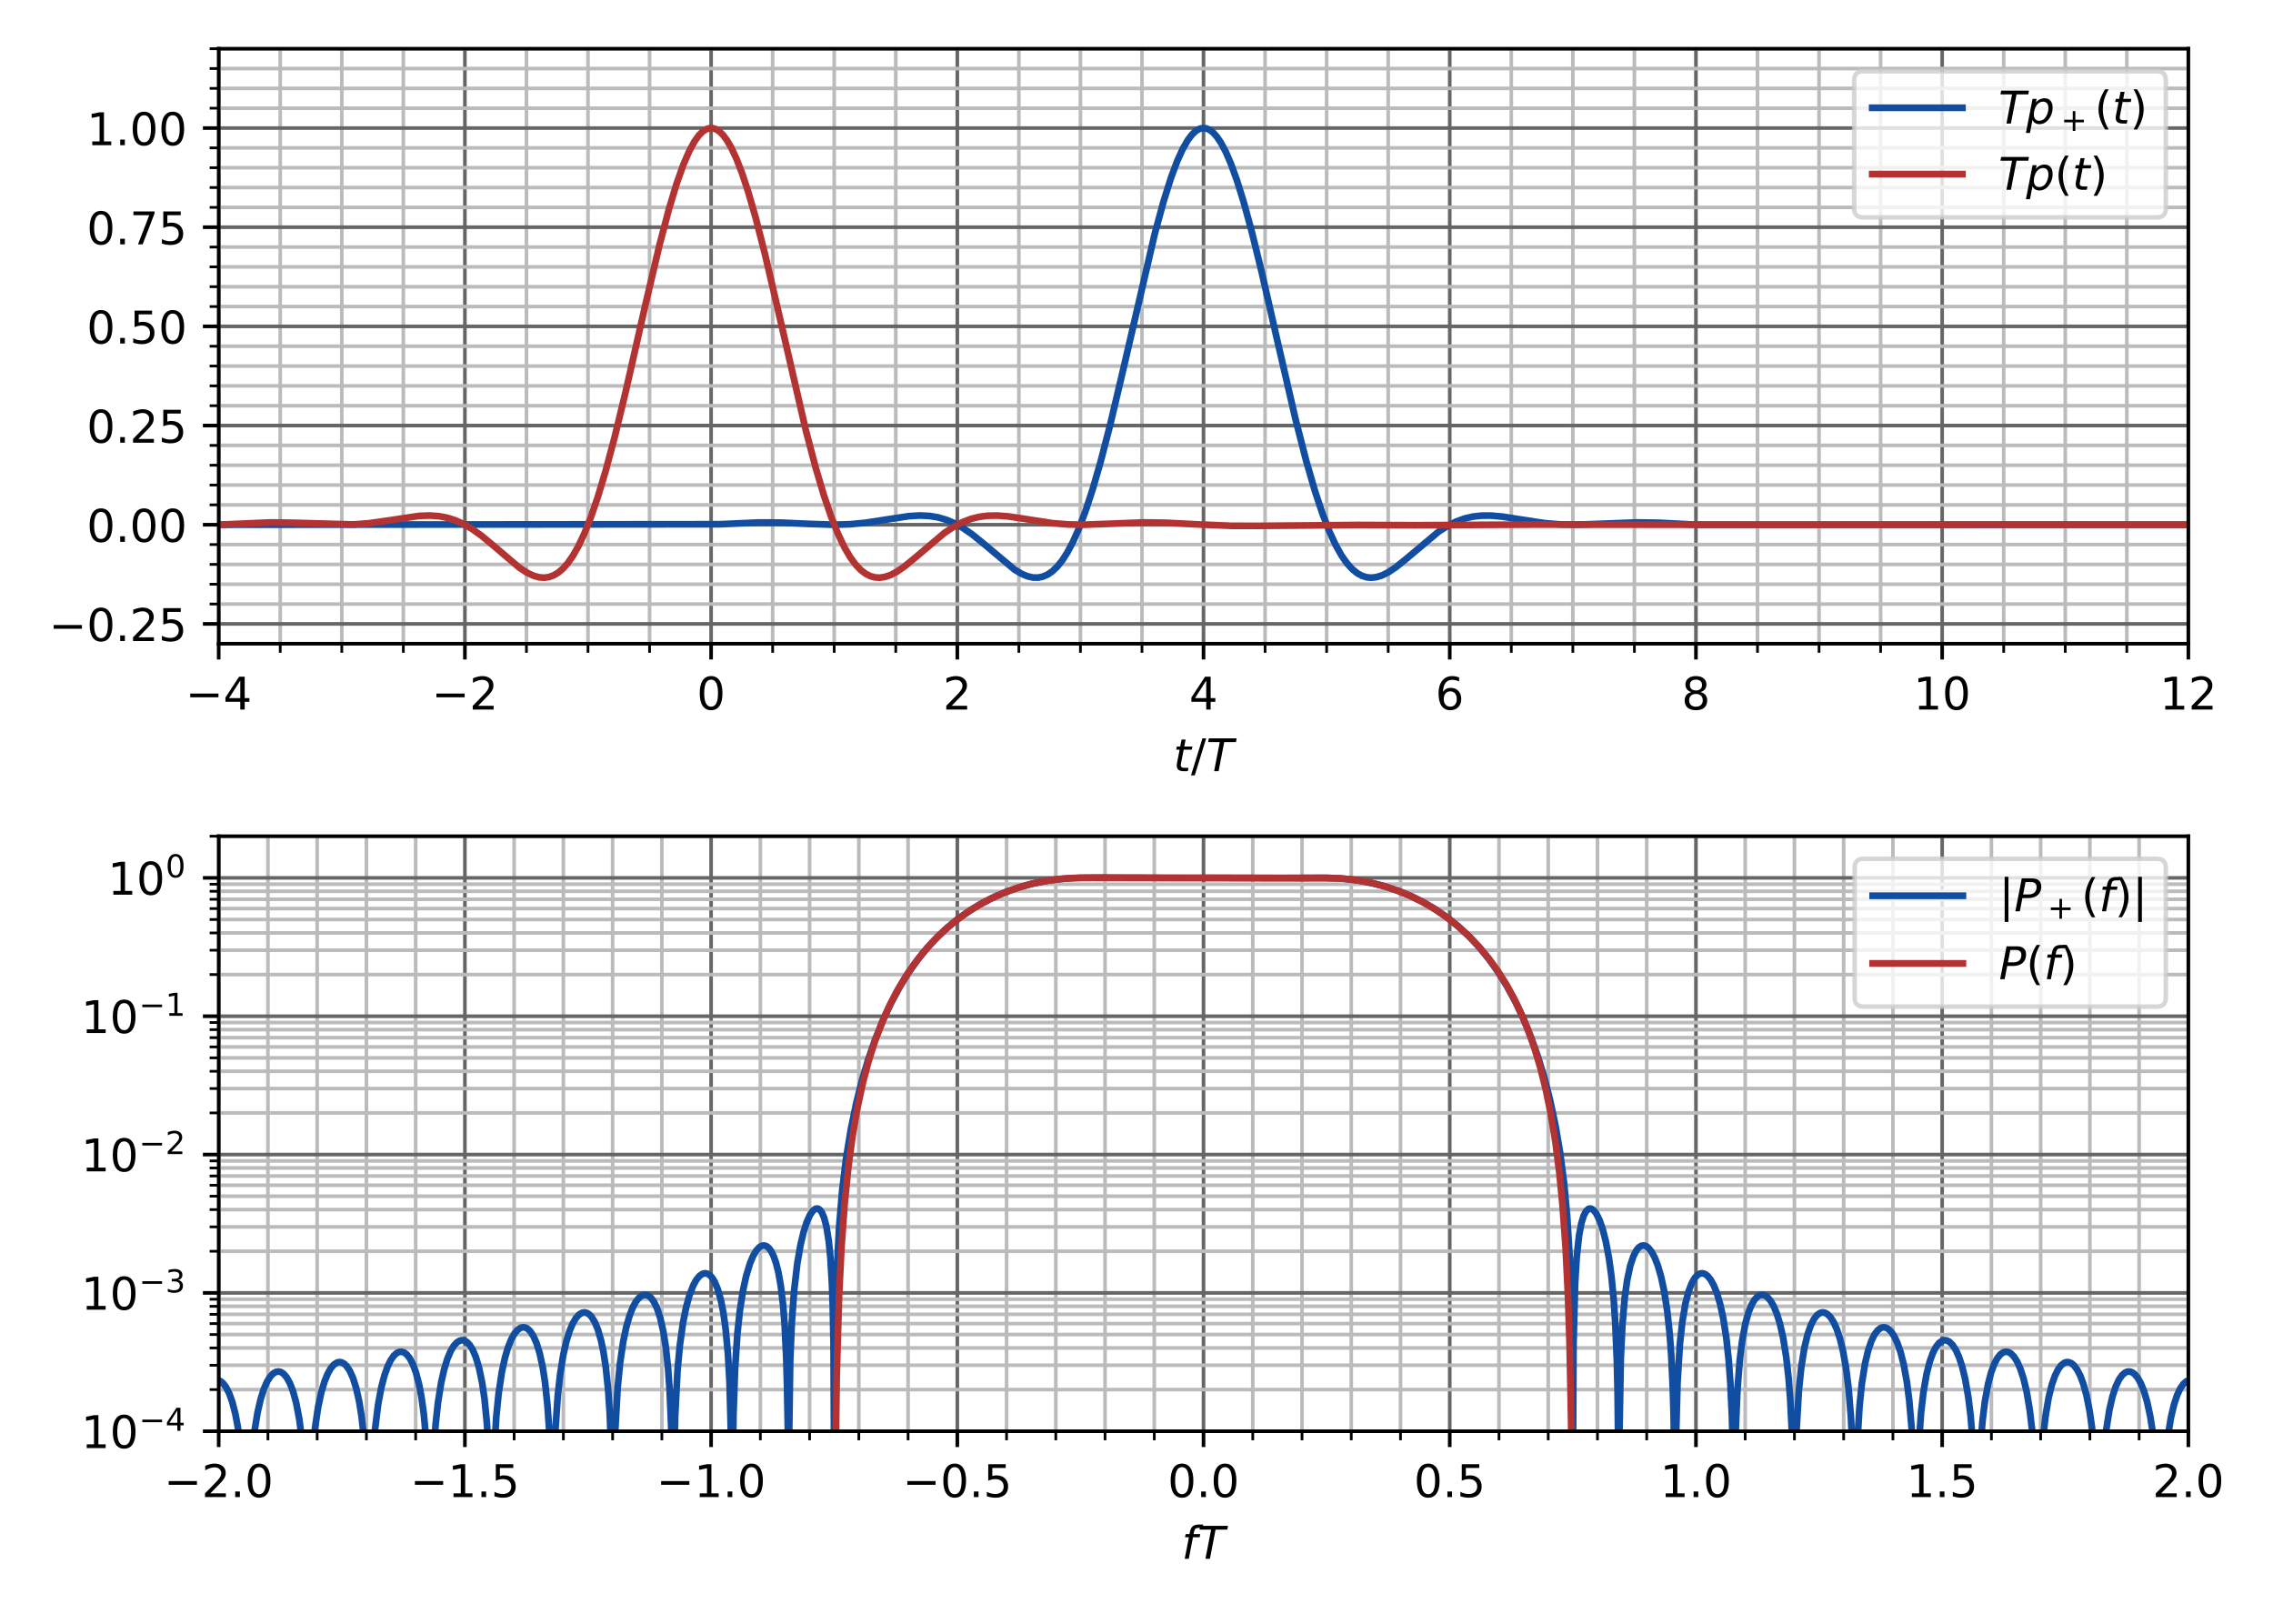 <?xml version="1.0" encoding="utf-8" standalone="no"?>
<!DOCTYPE svg PUBLIC "-//W3C//DTD SVG 1.1//EN"
  "http://www.w3.org/Graphics/SVG/1.1/DTD/svg11.dtd">
<!-- Created with matplotlib (https://matplotlib.org/) -->
<svg height="360pt" version="1.1" viewBox="0 0 504 360" width="504pt" xmlns="http://www.w3.org/2000/svg" xmlns:xlink="http://www.w3.org/1999/xlink">
 <defs>
  <style type="text/css">
*{stroke-linecap:butt;stroke-linejoin:round;}
  </style>
 </defs>
 <g id="figure_1">
  <g id="patch_1">
   <path d="M 0 360 
L 504 360 
L 504 0 
L 0 0 
z
" style="fill:#ffffff;"/>
  </g>
  <g id="axes_1">
   <g id="patch_2">
    <path d="M 48.49 142.72 
L 485.235 142.72 
L 485.235 10.8 
L 48.49 10.8 
z
" style="fill:#ffffff;"/>
   </g>
   <g id="matplotlib.axis_1">
    <g id="xtick_1">
     <g id="line2d_1">
      <path clip-path="url(#p0b0ae484b5)" d="M 48.49 142.72 
L 48.49 10.8 
" style="fill:none;stroke:#666666;stroke-linecap:square;stroke-width:0.8;"/>
     </g>
     <g id="line2d_2">
      <defs>
       <path d="M 0 0 
L 0 3.5 
" id="m6ba8bc9f1f" style="stroke:#000000;stroke-width:0.8;"/>
      </defs>
      <g>
       <use style="stroke:#000000;stroke-width:0.8;" x="48.49" xlink:href="#m6ba8bc9f1f" y="142.72"/>
      </g>
     </g>
     <g id="text_1">
      <!-- −4 -->
      <defs>
       <path d="M 10.594 35.5 
L 73.188 35.5 
L 73.188 27.203 
L 10.594 27.203 
z
" id="DejaVuSans-8722"/>
       <path d="M 37.797 64.312 
L 12.891 25.391 
L 37.797 25.391 
z
M 35.203 72.906 
L 47.609 72.906 
L 47.609 25.391 
L 58.016 25.391 
L 58.016 17.188 
L 47.609 17.188 
L 47.609 0 
L 37.797 0 
L 37.797 17.188 
L 4.891 17.188 
L 4.891 26.703 
z
" id="DejaVuSans-52"/>
      </defs>
      <g transform="translate(41.119 157.318)scale(0.1 -0.1)">
       <use xlink:href="#DejaVuSans-8722"/>
       <use x="83.789" xlink:href="#DejaVuSans-52"/>
      </g>
     </g>
    </g>
    <g id="xtick_2">
     <g id="line2d_3">
      <path clip-path="url(#p0b0ae484b5)" d="M 103.083 142.72 
L 103.083 10.8 
" style="fill:none;stroke:#666666;stroke-linecap:square;stroke-width:0.8;"/>
     </g>
     <g id="line2d_4">
      <g>
       <use style="stroke:#000000;stroke-width:0.8;" x="103.083" xlink:href="#m6ba8bc9f1f" y="142.72"/>
      </g>
     </g>
     <g id="text_2">
      <!-- −2 -->
      <defs>
       <path d="M 19.188 8.297 
L 53.609 8.297 
L 53.609 0 
L 7.328 0 
L 7.328 8.297 
Q 12.938 14.109 22.625 23.891 
Q 32.328 33.688 34.812 36.531 
Q 39.547 41.844 41.422 45.531 
Q 43.312 49.219 43.312 52.781 
Q 43.312 58.594 39.234 62.25 
Q 35.156 65.922 28.609 65.922 
Q 23.969 65.922 18.812 64.312 
Q 13.672 62.703 7.812 59.422 
L 7.812 69.391 
Q 13.766 71.781 18.938 73 
Q 24.125 74.219 28.422 74.219 
Q 39.75 74.219 46.484 68.547 
Q 53.219 62.891 53.219 53.422 
Q 53.219 48.922 51.531 44.891 
Q 49.859 40.875 45.406 35.406 
Q 44.188 33.984 37.641 27.219 
Q 31.109 20.453 19.188 8.297 
z
" id="DejaVuSans-50"/>
      </defs>
      <g transform="translate(95.712 157.318)scale(0.1 -0.1)">
       <use xlink:href="#DejaVuSans-8722"/>
       <use x="83.789" xlink:href="#DejaVuSans-50"/>
      </g>
     </g>
    </g>
    <g id="xtick_3">
     <g id="line2d_5">
      <path clip-path="url(#p0b0ae484b5)" d="M 157.676 142.72 
L 157.676 10.8 
" style="fill:none;stroke:#666666;stroke-linecap:square;stroke-width:0.8;"/>
     </g>
     <g id="line2d_6">
      <g>
       <use style="stroke:#000000;stroke-width:0.8;" x="157.676" xlink:href="#m6ba8bc9f1f" y="142.72"/>
      </g>
     </g>
     <g id="text_3">
      <!-- 0 -->
      <defs>
       <path d="M 31.781 66.406 
Q 24.172 66.406 20.328 58.906 
Q 16.5 51.422 16.5 36.375 
Q 16.5 21.391 20.328 13.891 
Q 24.172 6.391 31.781 6.391 
Q 39.453 6.391 43.281 13.891 
Q 47.125 21.391 47.125 36.375 
Q 47.125 51.422 43.281 58.906 
Q 39.453 66.406 31.781 66.406 
z
M 31.781 74.219 
Q 44.047 74.219 50.516 64.516 
Q 56.984 54.828 56.984 36.375 
Q 56.984 17.969 50.516 8.266 
Q 44.047 -1.422 31.781 -1.422 
Q 19.531 -1.422 13.062 8.266 
Q 6.594 17.969 6.594 36.375 
Q 6.594 54.828 13.062 64.516 
Q 19.531 74.219 31.781 74.219 
z
" id="DejaVuSans-48"/>
      </defs>
      <g transform="translate(154.495 157.318)scale(0.1 -0.1)">
       <use xlink:href="#DejaVuSans-48"/>
      </g>
     </g>
    </g>
    <g id="xtick_4">
     <g id="line2d_7">
      <path clip-path="url(#p0b0ae484b5)" d="M 212.269 142.72 
L 212.269 10.8 
" style="fill:none;stroke:#666666;stroke-linecap:square;stroke-width:0.8;"/>
     </g>
     <g id="line2d_8">
      <g>
       <use style="stroke:#000000;stroke-width:0.8;" x="212.269" xlink:href="#m6ba8bc9f1f" y="142.72"/>
      </g>
     </g>
     <g id="text_4">
      <!-- 2 -->
      <g transform="translate(209.088 157.318)scale(0.1 -0.1)">
       <use xlink:href="#DejaVuSans-50"/>
      </g>
     </g>
    </g>
    <g id="xtick_5">
     <g id="line2d_9">
      <path clip-path="url(#p0b0ae484b5)" d="M 266.863 142.72 
L 266.863 10.8 
" style="fill:none;stroke:#666666;stroke-linecap:square;stroke-width:0.8;"/>
     </g>
     <g id="line2d_10">
      <g>
       <use style="stroke:#000000;stroke-width:0.8;" x="266.863" xlink:href="#m6ba8bc9f1f" y="142.72"/>
      </g>
     </g>
     <g id="text_5">
      <!-- 4 -->
      <g transform="translate(263.681 157.318)scale(0.1 -0.1)">
       <use xlink:href="#DejaVuSans-52"/>
      </g>
     </g>
    </g>
    <g id="xtick_6">
     <g id="line2d_11">
      <path clip-path="url(#p0b0ae484b5)" d="M 321.456 142.72 
L 321.456 10.8 
" style="fill:none;stroke:#666666;stroke-linecap:square;stroke-width:0.8;"/>
     </g>
     <g id="line2d_12">
      <g>
       <use style="stroke:#000000;stroke-width:0.8;" x="321.456" xlink:href="#m6ba8bc9f1f" y="142.72"/>
      </g>
     </g>
     <g id="text_6">
      <!-- 6 -->
      <defs>
       <path d="M 33.016 40.375 
Q 26.375 40.375 22.484 35.828 
Q 18.609 31.297 18.609 23.391 
Q 18.609 15.531 22.484 10.953 
Q 26.375 6.391 33.016 6.391 
Q 39.656 6.391 43.531 10.953 
Q 47.406 15.531 47.406 23.391 
Q 47.406 31.297 43.531 35.828 
Q 39.656 40.375 33.016 40.375 
z
M 52.594 71.297 
L 52.594 62.312 
Q 48.875 64.062 45.094 64.984 
Q 41.312 65.922 37.594 65.922 
Q 27.828 65.922 22.672 59.328 
Q 17.531 52.734 16.797 39.406 
Q 19.672 43.656 24.016 45.922 
Q 28.375 48.188 33.594 48.188 
Q 44.578 48.188 50.953 41.516 
Q 57.328 34.859 57.328 23.391 
Q 57.328 12.156 50.688 5.359 
Q 44.047 -1.422 33.016 -1.422 
Q 20.359 -1.422 13.672 8.266 
Q 6.984 17.969 6.984 36.375 
Q 6.984 53.656 15.188 63.938 
Q 23.391 74.219 37.203 74.219 
Q 40.922 74.219 44.703 73.484 
Q 48.484 72.75 52.594 71.297 
z
" id="DejaVuSans-54"/>
      </defs>
      <g transform="translate(318.274 157.318)scale(0.1 -0.1)">
       <use xlink:href="#DejaVuSans-54"/>
      </g>
     </g>
    </g>
    <g id="xtick_7">
     <g id="line2d_13">
      <path clip-path="url(#p0b0ae484b5)" d="M 376.049 142.72 
L 376.049 10.8 
" style="fill:none;stroke:#666666;stroke-linecap:square;stroke-width:0.8;"/>
     </g>
     <g id="line2d_14">
      <g>
       <use style="stroke:#000000;stroke-width:0.8;" x="376.049" xlink:href="#m6ba8bc9f1f" y="142.72"/>
      </g>
     </g>
     <g id="text_7">
      <!-- 8 -->
      <defs>
       <path d="M 31.781 34.625 
Q 24.75 34.625 20.719 30.859 
Q 16.703 27.094 16.703 20.516 
Q 16.703 13.922 20.719 10.156 
Q 24.75 6.391 31.781 6.391 
Q 38.812 6.391 42.859 10.172 
Q 46.922 13.969 46.922 20.516 
Q 46.922 27.094 42.891 30.859 
Q 38.875 34.625 31.781 34.625 
z
M 21.922 38.812 
Q 15.578 40.375 12.031 44.719 
Q 8.5 49.078 8.5 55.328 
Q 8.5 64.062 14.719 69.141 
Q 20.953 74.219 31.781 74.219 
Q 42.672 74.219 48.875 69.141 
Q 55.078 64.062 55.078 55.328 
Q 55.078 49.078 51.531 44.719 
Q 48 40.375 41.703 38.812 
Q 48.828 37.156 52.797 32.312 
Q 56.781 27.484 56.781 20.516 
Q 56.781 9.906 50.312 4.234 
Q 43.844 -1.422 31.781 -1.422 
Q 19.734 -1.422 13.25 4.234 
Q 6.781 9.906 6.781 20.516 
Q 6.781 27.484 10.781 32.312 
Q 14.797 37.156 21.922 38.812 
z
M 18.312 54.391 
Q 18.312 48.734 21.844 45.562 
Q 25.391 42.391 31.781 42.391 
Q 38.141 42.391 41.719 45.562 
Q 45.312 48.734 45.312 54.391 
Q 45.312 60.062 41.719 63.234 
Q 38.141 66.406 31.781 66.406 
Q 25.391 66.406 21.844 63.234 
Q 18.312 60.062 18.312 54.391 
z
" id="DejaVuSans-56"/>
      </defs>
      <g transform="translate(372.868 157.318)scale(0.1 -0.1)">
       <use xlink:href="#DejaVuSans-56"/>
      </g>
     </g>
    </g>
    <g id="xtick_8">
     <g id="line2d_15">
      <path clip-path="url(#p0b0ae484b5)" d="M 430.642 142.72 
L 430.642 10.8 
" style="fill:none;stroke:#666666;stroke-linecap:square;stroke-width:0.8;"/>
     </g>
     <g id="line2d_16">
      <g>
       <use style="stroke:#000000;stroke-width:0.8;" x="430.642" xlink:href="#m6ba8bc9f1f" y="142.72"/>
      </g>
     </g>
     <g id="text_8">
      <!-- 10 -->
      <defs>
       <path d="M 12.406 8.297 
L 28.516 8.297 
L 28.516 63.922 
L 10.984 60.406 
L 10.984 69.391 
L 28.422 72.906 
L 38.281 72.906 
L 38.281 8.297 
L 54.391 8.297 
L 54.391 0 
L 12.406 0 
z
" id="DejaVuSans-49"/>
      </defs>
      <g transform="translate(424.279 157.318)scale(0.1 -0.1)">
       <use xlink:href="#DejaVuSans-49"/>
       <use x="63.623" xlink:href="#DejaVuSans-48"/>
      </g>
     </g>
    </g>
    <g id="xtick_9">
     <g id="line2d_17">
      <path clip-path="url(#p0b0ae484b5)" d="M 485.235 142.72 
L 485.235 10.8 
" style="fill:none;stroke:#666666;stroke-linecap:square;stroke-width:0.8;"/>
     </g>
     <g id="line2d_18">
      <g>
       <use style="stroke:#000000;stroke-width:0.8;" x="485.235" xlink:href="#m6ba8bc9f1f" y="142.72"/>
      </g>
     </g>
     <g id="text_9">
      <!-- 12 -->
      <g transform="translate(478.873 157.318)scale(0.1 -0.1)">
       <use xlink:href="#DejaVuSans-49"/>
       <use x="63.623" xlink:href="#DejaVuSans-50"/>
      </g>
     </g>
    </g>
    <g id="xtick_10">
     <g id="line2d_19">
      <path clip-path="url(#p0b0ae484b5)" d="M 62.138 142.72 
L 62.138 10.8 
" style="fill:none;stroke:#bbbbbb;stroke-linecap:square;stroke-width:0.8;"/>
     </g>
     <g id="line2d_20">
      <defs>
       <path d="M 0 0 
L 0 2 
" id="m88532baef7" style="stroke:#000000;stroke-width:0.6;"/>
      </defs>
      <g>
       <use style="stroke:#000000;stroke-width:0.6;" x="62.138" xlink:href="#m88532baef7" y="142.72"/>
      </g>
     </g>
    </g>
    <g id="xtick_11">
     <g id="line2d_21">
      <path clip-path="url(#p0b0ae484b5)" d="M 75.787 142.72 
L 75.787 10.8 
" style="fill:none;stroke:#bbbbbb;stroke-linecap:square;stroke-width:0.8;"/>
     </g>
     <g id="line2d_22">
      <g>
       <use style="stroke:#000000;stroke-width:0.6;" x="75.787" xlink:href="#m88532baef7" y="142.72"/>
      </g>
     </g>
    </g>
    <g id="xtick_12">
     <g id="line2d_23">
      <path clip-path="url(#p0b0ae484b5)" d="M 89.435 142.72 
L 89.435 10.8 
" style="fill:none;stroke:#bbbbbb;stroke-linecap:square;stroke-width:0.8;"/>
     </g>
     <g id="line2d_24">
      <g>
       <use style="stroke:#000000;stroke-width:0.6;" x="89.435" xlink:href="#m88532baef7" y="142.72"/>
      </g>
     </g>
    </g>
    <g id="xtick_13">
     <g id="line2d_25">
      <path clip-path="url(#p0b0ae484b5)" d="M 116.731 142.72 
L 116.731 10.8 
" style="fill:none;stroke:#bbbbbb;stroke-linecap:square;stroke-width:0.8;"/>
     </g>
     <g id="line2d_26">
      <g>
       <use style="stroke:#000000;stroke-width:0.6;" x="116.731" xlink:href="#m88532baef7" y="142.72"/>
      </g>
     </g>
    </g>
    <g id="xtick_14">
     <g id="line2d_27">
      <path clip-path="url(#p0b0ae484b5)" d="M 130.38 142.72 
L 130.38 10.8 
" style="fill:none;stroke:#bbbbbb;stroke-linecap:square;stroke-width:0.8;"/>
     </g>
     <g id="line2d_28">
      <g>
       <use style="stroke:#000000;stroke-width:0.6;" x="130.38" xlink:href="#m88532baef7" y="142.72"/>
      </g>
     </g>
    </g>
    <g id="xtick_15">
     <g id="line2d_29">
      <path clip-path="url(#p0b0ae484b5)" d="M 144.028 142.72 
L 144.028 10.8 
" style="fill:none;stroke:#bbbbbb;stroke-linecap:square;stroke-width:0.8;"/>
     </g>
     <g id="line2d_30">
      <g>
       <use style="stroke:#000000;stroke-width:0.6;" x="144.028" xlink:href="#m88532baef7" y="142.72"/>
      </g>
     </g>
    </g>
    <g id="xtick_16">
     <g id="line2d_31">
      <path clip-path="url(#p0b0ae484b5)" d="M 171.325 142.72 
L 171.325 10.8 
" style="fill:none;stroke:#bbbbbb;stroke-linecap:square;stroke-width:0.8;"/>
     </g>
     <g id="line2d_32">
      <g>
       <use style="stroke:#000000;stroke-width:0.6;" x="171.325" xlink:href="#m88532baef7" y="142.72"/>
      </g>
     </g>
    </g>
    <g id="xtick_17">
     <g id="line2d_33">
      <path clip-path="url(#p0b0ae484b5)" d="M 184.973 142.72 
L 184.973 10.8 
" style="fill:none;stroke:#bbbbbb;stroke-linecap:square;stroke-width:0.8;"/>
     </g>
     <g id="line2d_34">
      <g>
       <use style="stroke:#000000;stroke-width:0.6;" x="184.973" xlink:href="#m88532baef7" y="142.72"/>
      </g>
     </g>
    </g>
    <g id="xtick_18">
     <g id="line2d_35">
      <path clip-path="url(#p0b0ae484b5)" d="M 198.621 142.72 
L 198.621 10.8 
" style="fill:none;stroke:#bbbbbb;stroke-linecap:square;stroke-width:0.8;"/>
     </g>
     <g id="line2d_36">
      <g>
       <use style="stroke:#000000;stroke-width:0.6;" x="198.621" xlink:href="#m88532baef7" y="142.72"/>
      </g>
     </g>
    </g>
    <g id="xtick_19">
     <g id="line2d_37">
      <path clip-path="url(#p0b0ae484b5)" d="M 225.918 142.72 
L 225.918 10.8 
" style="fill:none;stroke:#bbbbbb;stroke-linecap:square;stroke-width:0.8;"/>
     </g>
     <g id="line2d_38">
      <g>
       <use style="stroke:#000000;stroke-width:0.6;" x="225.918" xlink:href="#m88532baef7" y="142.72"/>
      </g>
     </g>
    </g>
    <g id="xtick_20">
     <g id="line2d_39">
      <path clip-path="url(#p0b0ae484b5)" d="M 239.566 142.72 
L 239.566 10.8 
" style="fill:none;stroke:#bbbbbb;stroke-linecap:square;stroke-width:0.8;"/>
     </g>
     <g id="line2d_40">
      <g>
       <use style="stroke:#000000;stroke-width:0.6;" x="239.566" xlink:href="#m88532baef7" y="142.72"/>
      </g>
     </g>
    </g>
    <g id="xtick_21">
     <g id="line2d_41">
      <path clip-path="url(#p0b0ae484b5)" d="M 253.214 142.72 
L 253.214 10.8 
" style="fill:none;stroke:#bbbbbb;stroke-linecap:square;stroke-width:0.8;"/>
     </g>
     <g id="line2d_42">
      <g>
       <use style="stroke:#000000;stroke-width:0.6;" x="253.214" xlink:href="#m88532baef7" y="142.72"/>
      </g>
     </g>
    </g>
    <g id="xtick_22">
     <g id="line2d_43">
      <path clip-path="url(#p0b0ae484b5)" d="M 280.511 142.72 
L 280.511 10.8 
" style="fill:none;stroke:#bbbbbb;stroke-linecap:square;stroke-width:0.8;"/>
     </g>
     <g id="line2d_44">
      <g>
       <use style="stroke:#000000;stroke-width:0.6;" x="280.511" xlink:href="#m88532baef7" y="142.72"/>
      </g>
     </g>
    </g>
    <g id="xtick_23">
     <g id="line2d_45">
      <path clip-path="url(#p0b0ae484b5)" d="M 294.159 142.72 
L 294.159 10.8 
" style="fill:none;stroke:#bbbbbb;stroke-linecap:square;stroke-width:0.8;"/>
     </g>
     <g id="line2d_46">
      <g>
       <use style="stroke:#000000;stroke-width:0.6;" x="294.159" xlink:href="#m88532baef7" y="142.72"/>
      </g>
     </g>
    </g>
    <g id="xtick_24">
     <g id="line2d_47">
      <path clip-path="url(#p0b0ae484b5)" d="M 307.807 142.72 
L 307.807 10.8 
" style="fill:none;stroke:#bbbbbb;stroke-linecap:square;stroke-width:0.8;"/>
     </g>
     <g id="line2d_48">
      <g>
       <use style="stroke:#000000;stroke-width:0.6;" x="307.807" xlink:href="#m88532baef7" y="142.72"/>
      </g>
     </g>
    </g>
    <g id="xtick_25">
     <g id="line2d_49">
      <path clip-path="url(#p0b0ae484b5)" d="M 335.104 142.72 
L 335.104 10.8 
" style="fill:none;stroke:#bbbbbb;stroke-linecap:square;stroke-width:0.8;"/>
     </g>
     <g id="line2d_50">
      <g>
       <use style="stroke:#000000;stroke-width:0.6;" x="335.104" xlink:href="#m88532baef7" y="142.72"/>
      </g>
     </g>
    </g>
    <g id="xtick_26">
     <g id="line2d_51">
      <path clip-path="url(#p0b0ae484b5)" d="M 348.752 142.72 
L 348.752 10.8 
" style="fill:none;stroke:#bbbbbb;stroke-linecap:square;stroke-width:0.8;"/>
     </g>
     <g id="line2d_52">
      <g>
       <use style="stroke:#000000;stroke-width:0.6;" x="348.752" xlink:href="#m88532baef7" y="142.72"/>
      </g>
     </g>
    </g>
    <g id="xtick_27">
     <g id="line2d_53">
      <path clip-path="url(#p0b0ae484b5)" d="M 362.4 142.72 
L 362.4 10.8 
" style="fill:none;stroke:#bbbbbb;stroke-linecap:square;stroke-width:0.8;"/>
     </g>
     <g id="line2d_54">
      <g>
       <use style="stroke:#000000;stroke-width:0.6;" x="362.4" xlink:href="#m88532baef7" y="142.72"/>
      </g>
     </g>
    </g>
    <g id="xtick_28">
     <g id="line2d_55">
      <path clip-path="url(#p0b0ae484b5)" d="M 389.697 142.72 
L 389.697 10.8 
" style="fill:none;stroke:#bbbbbb;stroke-linecap:square;stroke-width:0.8;"/>
     </g>
     <g id="line2d_56">
      <g>
       <use style="stroke:#000000;stroke-width:0.6;" x="389.697" xlink:href="#m88532baef7" y="142.72"/>
      </g>
     </g>
    </g>
    <g id="xtick_29">
     <g id="line2d_57">
      <path clip-path="url(#p0b0ae484b5)" d="M 403.345 142.72 
L 403.345 10.8 
" style="fill:none;stroke:#bbbbbb;stroke-linecap:square;stroke-width:0.8;"/>
     </g>
     <g id="line2d_58">
      <g>
       <use style="stroke:#000000;stroke-width:0.6;" x="403.345" xlink:href="#m88532baef7" y="142.72"/>
      </g>
     </g>
    </g>
    <g id="xtick_30">
     <g id="line2d_59">
      <path clip-path="url(#p0b0ae484b5)" d="M 416.994 142.72 
L 416.994 10.8 
" style="fill:none;stroke:#bbbbbb;stroke-linecap:square;stroke-width:0.8;"/>
     </g>
     <g id="line2d_60">
      <g>
       <use style="stroke:#000000;stroke-width:0.6;" x="416.994" xlink:href="#m88532baef7" y="142.72"/>
      </g>
     </g>
    </g>
    <g id="xtick_31">
     <g id="line2d_61">
      <path clip-path="url(#p0b0ae484b5)" d="M 444.29 142.72 
L 444.29 10.8 
" style="fill:none;stroke:#bbbbbb;stroke-linecap:square;stroke-width:0.8;"/>
     </g>
     <g id="line2d_62">
      <g>
       <use style="stroke:#000000;stroke-width:0.6;" x="444.29" xlink:href="#m88532baef7" y="142.72"/>
      </g>
     </g>
    </g>
    <g id="xtick_32">
     <g id="line2d_63">
      <path clip-path="url(#p0b0ae484b5)" d="M 457.938 142.72 
L 457.938 10.8 
" style="fill:none;stroke:#bbbbbb;stroke-linecap:square;stroke-width:0.8;"/>
     </g>
     <g id="line2d_64">
      <g>
       <use style="stroke:#000000;stroke-width:0.6;" x="457.938" xlink:href="#m88532baef7" y="142.72"/>
      </g>
     </g>
    </g>
    <g id="xtick_33">
     <g id="line2d_65">
      <path clip-path="url(#p0b0ae484b5)" d="M 471.587 142.72 
L 471.587 10.8 
" style="fill:none;stroke:#bbbbbb;stroke-linecap:square;stroke-width:0.8;"/>
     </g>
     <g id="line2d_66">
      <g>
       <use style="stroke:#000000;stroke-width:0.6;" x="471.587" xlink:href="#m88532baef7" y="142.72"/>
      </g>
     </g>
    </g>
    <g id="text_10">
     <!-- $t/T$ -->
     <defs>
      <path d="M 42.281 54.688 
L 40.922 47.703 
L 23 47.703 
L 17.188 18.016 
Q 16.891 16.359 16.75 15.234 
Q 16.609 14.109 16.609 13.484 
Q 16.609 10.359 18.484 8.938 
Q 20.359 7.516 24.516 7.516 
L 33.594 7.516 
L 32.078 0 
L 23.484 0 
Q 15.484 0 11.547 3.125 
Q 7.625 6.25 7.625 12.594 
Q 7.625 13.719 7.766 15.062 
Q 7.906 16.406 8.203 18.016 
L 14.016 47.703 
L 6.391 47.703 
L 7.812 54.688 
L 15.281 54.688 
L 18.312 70.219 
L 27.297 70.219 
L 24.312 54.688 
z
" id="DejaVuSans-Oblique-116"/>
      <path d="M 25.391 72.906 
L 33.688 72.906 
L 8.297 -9.281 
L 0 -9.281 
z
" id="DejaVuSans-47"/>
      <path d="M 5.906 72.906 
L 67.578 72.906 
L 66.016 64.594 
L 39.984 64.594 
L 27.484 0 
L 17.578 0 
L 30.078 64.594 
L 4.297 64.594 
z
" id="DejaVuSans-Oblique-84"/>
     </defs>
     <g transform="translate(260.163 170.997)scale(0.1 -0.1)">
      <use transform="translate(0 0.094)" xlink:href="#DejaVuSans-Oblique-116"/>
      <use transform="translate(39.209 0.094)" xlink:href="#DejaVuSans-47"/>
      <use transform="translate(72.9 0.094)" xlink:href="#DejaVuSans-Oblique-84"/>
     </g>
    </g>
   </g>
   <g id="matplotlib.axis_2">
    <g id="ytick_1">
     <g id="line2d_67">
      <path clip-path="url(#p0b0ae484b5)" d="M 48.49 138.323 
L 485.235 138.323 
" style="fill:none;stroke:#666666;stroke-linecap:square;stroke-width:0.8;"/>
     </g>
     <g id="line2d_68">
      <defs>
       <path d="M 0 0 
L -3.5 0 
" id="m6778d8285a" style="stroke:#000000;stroke-width:0.8;"/>
      </defs>
      <g>
       <use style="stroke:#000000;stroke-width:0.8;" x="48.49" xlink:href="#m6778d8285a" y="138.323"/>
      </g>
     </g>
     <g id="text_11">
      <!-- −0.25 -->
      <defs>
       <path d="M 10.688 12.406 
L 21 12.406 
L 21 0 
L 10.688 0 
z
" id="DejaVuSans-46"/>
       <path d="M 10.797 72.906 
L 49.516 72.906 
L 49.516 64.594 
L 19.828 64.594 
L 19.828 46.734 
Q 21.969 47.469 24.109 47.828 
Q 26.266 48.188 28.422 48.188 
Q 40.625 48.188 47.75 41.5 
Q 54.891 34.812 54.891 23.391 
Q 54.891 11.625 47.562 5.094 
Q 40.234 -1.422 26.906 -1.422 
Q 22.312 -1.422 17.547 -0.641 
Q 12.797 0.141 7.719 1.703 
L 7.719 11.625 
Q 12.109 9.234 16.797 8.062 
Q 21.484 6.891 26.703 6.891 
Q 35.156 6.891 40.078 11.328 
Q 45.016 15.766 45.016 23.391 
Q 45.016 31 40.078 35.438 
Q 35.156 39.891 26.703 39.891 
Q 22.75 39.891 18.812 39.016 
Q 14.891 38.141 10.797 36.281 
z
" id="DejaVuSans-53"/>
      </defs>
      <g transform="translate(10.845 142.122)scale(0.1 -0.1)">
       <use xlink:href="#DejaVuSans-8722"/>
       <use x="83.789" xlink:href="#DejaVuSans-48"/>
       <use x="147.412" xlink:href="#DejaVuSans-46"/>
       <use x="179.199" xlink:href="#DejaVuSans-50"/>
       <use x="242.822" xlink:href="#DejaVuSans-53"/>
      </g>
     </g>
    </g>
    <g id="ytick_2">
     <g id="line2d_69">
      <path clip-path="url(#p0b0ae484b5)" d="M 48.49 116.336 
L 485.235 116.336 
" style="fill:none;stroke:#666666;stroke-linecap:square;stroke-width:0.8;"/>
     </g>
     <g id="line2d_70">
      <g>
       <use style="stroke:#000000;stroke-width:0.8;" x="48.49" xlink:href="#m6778d8285a" y="116.336"/>
      </g>
     </g>
     <g id="text_12">
      <!-- 0.00 -->
      <g transform="translate(19.224 120.135)scale(0.1 -0.1)">
       <use xlink:href="#DejaVuSans-48"/>
       <use x="63.623" xlink:href="#DejaVuSans-46"/>
       <use x="95.41" xlink:href="#DejaVuSans-48"/>
       <use x="159.033" xlink:href="#DejaVuSans-48"/>
      </g>
     </g>
    </g>
    <g id="ytick_3">
     <g id="line2d_71">
      <path clip-path="url(#p0b0ae484b5)" d="M 48.49 94.349 
L 485.235 94.349 
" style="fill:none;stroke:#666666;stroke-linecap:square;stroke-width:0.8;"/>
     </g>
     <g id="line2d_72">
      <g>
       <use style="stroke:#000000;stroke-width:0.8;" x="48.49" xlink:href="#m6778d8285a" y="94.349"/>
      </g>
     </g>
     <g id="text_13">
      <!-- 0.25 -->
      <g transform="translate(19.224 98.149)scale(0.1 -0.1)">
       <use xlink:href="#DejaVuSans-48"/>
       <use x="63.623" xlink:href="#DejaVuSans-46"/>
       <use x="95.41" xlink:href="#DejaVuSans-50"/>
       <use x="159.033" xlink:href="#DejaVuSans-53"/>
      </g>
     </g>
    </g>
    <g id="ytick_4">
     <g id="line2d_73">
      <path clip-path="url(#p0b0ae484b5)" d="M 48.49 72.363 
L 485.235 72.363 
" style="fill:none;stroke:#666666;stroke-linecap:square;stroke-width:0.8;"/>
     </g>
     <g id="line2d_74">
      <g>
       <use style="stroke:#000000;stroke-width:0.8;" x="48.49" xlink:href="#m6778d8285a" y="72.363"/>
      </g>
     </g>
     <g id="text_14">
      <!-- 0.50 -->
      <g transform="translate(19.224 76.162)scale(0.1 -0.1)">
       <use xlink:href="#DejaVuSans-48"/>
       <use x="63.623" xlink:href="#DejaVuSans-46"/>
       <use x="95.41" xlink:href="#DejaVuSans-53"/>
       <use x="159.033" xlink:href="#DejaVuSans-48"/>
      </g>
     </g>
    </g>
    <g id="ytick_5">
     <g id="line2d_75">
      <path clip-path="url(#p0b0ae484b5)" d="M 48.49 50.376 
L 485.235 50.376 
" style="fill:none;stroke:#666666;stroke-linecap:square;stroke-width:0.8;"/>
     </g>
     <g id="line2d_76">
      <g>
       <use style="stroke:#000000;stroke-width:0.8;" x="48.49" xlink:href="#m6778d8285a" y="50.376"/>
      </g>
     </g>
     <g id="text_15">
      <!-- 0.75 -->
      <defs>
       <path d="M 8.203 72.906 
L 55.078 72.906 
L 55.078 68.703 
L 28.609 0 
L 18.312 0 
L 43.219 64.594 
L 8.203 64.594 
z
" id="DejaVuSans-55"/>
      </defs>
      <g transform="translate(19.224 54.175)scale(0.1 -0.1)">
       <use xlink:href="#DejaVuSans-48"/>
       <use x="63.623" xlink:href="#DejaVuSans-46"/>
       <use x="95.41" xlink:href="#DejaVuSans-55"/>
       <use x="159.033" xlink:href="#DejaVuSans-53"/>
      </g>
     </g>
    </g>
    <g id="ytick_6">
     <g id="line2d_77">
      <path clip-path="url(#p0b0ae484b5)" d="M 48.49 28.389 
L 485.235 28.389 
" style="fill:none;stroke:#666666;stroke-linecap:square;stroke-width:0.8;"/>
     </g>
     <g id="line2d_78">
      <g>
       <use style="stroke:#000000;stroke-width:0.8;" x="48.49" xlink:href="#m6778d8285a" y="28.389"/>
      </g>
     </g>
     <g id="text_16">
      <!-- 1.00 -->
      <g transform="translate(19.224 32.189)scale(0.1 -0.1)">
       <use xlink:href="#DejaVuSans-49"/>
       <use x="63.623" xlink:href="#DejaVuSans-46"/>
       <use x="95.41" xlink:href="#DejaVuSans-48"/>
       <use x="159.033" xlink:href="#DejaVuSans-48"/>
      </g>
     </g>
    </g>
    <g id="ytick_7">
     <g id="line2d_79">
      <path clip-path="url(#p0b0ae484b5)" d="M 48.49 133.925 
L 485.235 133.925 
" style="fill:none;stroke:#bbbbbb;stroke-linecap:square;stroke-width:0.8;"/>
     </g>
     <g id="line2d_80">
      <defs>
       <path d="M 0 0 
L -2 0 
" id="m5439e19aa4" style="stroke:#000000;stroke-width:0.6;"/>
      </defs>
      <g>
       <use style="stroke:#000000;stroke-width:0.6;" x="48.49" xlink:href="#m5439e19aa4" y="133.925"/>
      </g>
     </g>
    </g>
    <g id="ytick_8">
     <g id="line2d_81">
      <path clip-path="url(#p0b0ae484b5)" d="M 48.49 129.528 
L 485.235 129.528 
" style="fill:none;stroke:#bbbbbb;stroke-linecap:square;stroke-width:0.8;"/>
     </g>
     <g id="line2d_82">
      <g>
       <use style="stroke:#000000;stroke-width:0.6;" x="48.49" xlink:href="#m5439e19aa4" y="129.528"/>
      </g>
     </g>
    </g>
    <g id="ytick_9">
     <g id="line2d_83">
      <path clip-path="url(#p0b0ae484b5)" d="M 48.49 125.131 
L 485.235 125.131 
" style="fill:none;stroke:#bbbbbb;stroke-linecap:square;stroke-width:0.8;"/>
     </g>
     <g id="line2d_84">
      <g>
       <use style="stroke:#000000;stroke-width:0.6;" x="48.49" xlink:href="#m5439e19aa4" y="125.131"/>
      </g>
     </g>
    </g>
    <g id="ytick_10">
     <g id="line2d_85">
      <path clip-path="url(#p0b0ae484b5)" d="M 48.49 120.733 
L 485.235 120.733 
" style="fill:none;stroke:#bbbbbb;stroke-linecap:square;stroke-width:0.8;"/>
     </g>
     <g id="line2d_86">
      <g>
       <use style="stroke:#000000;stroke-width:0.6;" x="48.49" xlink:href="#m5439e19aa4" y="120.733"/>
      </g>
     </g>
    </g>
    <g id="ytick_11">
     <g id="line2d_87">
      <path clip-path="url(#p0b0ae484b5)" d="M 48.49 111.939 
L 485.235 111.939 
" style="fill:none;stroke:#bbbbbb;stroke-linecap:square;stroke-width:0.8;"/>
     </g>
     <g id="line2d_88">
      <g>
       <use style="stroke:#000000;stroke-width:0.6;" x="48.49" xlink:href="#m5439e19aa4" y="111.939"/>
      </g>
     </g>
    </g>
    <g id="ytick_12">
     <g id="line2d_89">
      <path clip-path="url(#p0b0ae484b5)" d="M 48.49 107.541 
L 485.235 107.541 
" style="fill:none;stroke:#bbbbbb;stroke-linecap:square;stroke-width:0.8;"/>
     </g>
     <g id="line2d_90">
      <g>
       <use style="stroke:#000000;stroke-width:0.6;" x="48.49" xlink:href="#m5439e19aa4" y="107.541"/>
      </g>
     </g>
    </g>
    <g id="ytick_13">
     <g id="line2d_91">
      <path clip-path="url(#p0b0ae484b5)" d="M 48.49 103.144 
L 485.235 103.144 
" style="fill:none;stroke:#bbbbbb;stroke-linecap:square;stroke-width:0.8;"/>
     </g>
     <g id="line2d_92">
      <g>
       <use style="stroke:#000000;stroke-width:0.6;" x="48.49" xlink:href="#m5439e19aa4" y="103.144"/>
      </g>
     </g>
    </g>
    <g id="ytick_14">
     <g id="line2d_93">
      <path clip-path="url(#p0b0ae484b5)" d="M 48.49 98.747 
L 485.235 98.747 
" style="fill:none;stroke:#bbbbbb;stroke-linecap:square;stroke-width:0.8;"/>
     </g>
     <g id="line2d_94">
      <g>
       <use style="stroke:#000000;stroke-width:0.6;" x="48.49" xlink:href="#m5439e19aa4" y="98.747"/>
      </g>
     </g>
    </g>
    <g id="ytick_15">
     <g id="line2d_95">
      <path clip-path="url(#p0b0ae484b5)" d="M 48.49 89.952 
L 485.235 89.952 
" style="fill:none;stroke:#bbbbbb;stroke-linecap:square;stroke-width:0.8;"/>
     </g>
     <g id="line2d_96">
      <g>
       <use style="stroke:#000000;stroke-width:0.6;" x="48.49" xlink:href="#m5439e19aa4" y="89.952"/>
      </g>
     </g>
    </g>
    <g id="ytick_16">
     <g id="line2d_97">
      <path clip-path="url(#p0b0ae484b5)" d="M 48.49 85.555 
L 485.235 85.555 
" style="fill:none;stroke:#bbbbbb;stroke-linecap:square;stroke-width:0.8;"/>
     </g>
     <g id="line2d_98">
      <g>
       <use style="stroke:#000000;stroke-width:0.6;" x="48.49" xlink:href="#m5439e19aa4" y="85.555"/>
      </g>
     </g>
    </g>
    <g id="ytick_17">
     <g id="line2d_99">
      <path clip-path="url(#p0b0ae484b5)" d="M 48.49 81.157 
L 485.235 81.157 
" style="fill:none;stroke:#bbbbbb;stroke-linecap:square;stroke-width:0.8;"/>
     </g>
     <g id="line2d_100">
      <g>
       <use style="stroke:#000000;stroke-width:0.6;" x="48.49" xlink:href="#m5439e19aa4" y="81.157"/>
      </g>
     </g>
    </g>
    <g id="ytick_18">
     <g id="line2d_101">
      <path clip-path="url(#p0b0ae484b5)" d="M 48.49 76.76 
L 485.235 76.76 
" style="fill:none;stroke:#bbbbbb;stroke-linecap:square;stroke-width:0.8;"/>
     </g>
     <g id="line2d_102">
      <g>
       <use style="stroke:#000000;stroke-width:0.6;" x="48.49" xlink:href="#m5439e19aa4" y="76.76"/>
      </g>
     </g>
    </g>
    <g id="ytick_19">
     <g id="line2d_103">
      <path clip-path="url(#p0b0ae484b5)" d="M 48.49 67.965 
L 485.235 67.965 
" style="fill:none;stroke:#bbbbbb;stroke-linecap:square;stroke-width:0.8;"/>
     </g>
     <g id="line2d_104">
      <g>
       <use style="stroke:#000000;stroke-width:0.6;" x="48.49" xlink:href="#m5439e19aa4" y="67.965"/>
      </g>
     </g>
    </g>
    <g id="ytick_20">
     <g id="line2d_105">
      <path clip-path="url(#p0b0ae484b5)" d="M 48.49 63.568 
L 485.235 63.568 
" style="fill:none;stroke:#bbbbbb;stroke-linecap:square;stroke-width:0.8;"/>
     </g>
     <g id="line2d_106">
      <g>
       <use style="stroke:#000000;stroke-width:0.6;" x="48.49" xlink:href="#m5439e19aa4" y="63.568"/>
      </g>
     </g>
    </g>
    <g id="ytick_21">
     <g id="line2d_107">
      <path clip-path="url(#p0b0ae484b5)" d="M 48.49 59.171 
L 485.235 59.171 
" style="fill:none;stroke:#bbbbbb;stroke-linecap:square;stroke-width:0.8;"/>
     </g>
     <g id="line2d_108">
      <g>
       <use style="stroke:#000000;stroke-width:0.6;" x="48.49" xlink:href="#m5439e19aa4" y="59.171"/>
      </g>
     </g>
    </g>
    <g id="ytick_22">
     <g id="line2d_109">
      <path clip-path="url(#p0b0ae484b5)" d="M 48.49 54.773 
L 485.235 54.773 
" style="fill:none;stroke:#bbbbbb;stroke-linecap:square;stroke-width:0.8;"/>
     </g>
     <g id="line2d_110">
      <g>
       <use style="stroke:#000000;stroke-width:0.6;" x="48.49" xlink:href="#m5439e19aa4" y="54.773"/>
      </g>
     </g>
    </g>
    <g id="ytick_23">
     <g id="line2d_111">
      <path clip-path="url(#p0b0ae484b5)" d="M 48.49 45.979 
L 485.235 45.979 
" style="fill:none;stroke:#bbbbbb;stroke-linecap:square;stroke-width:0.8;"/>
     </g>
     <g id="line2d_112">
      <g>
       <use style="stroke:#000000;stroke-width:0.6;" x="48.49" xlink:href="#m5439e19aa4" y="45.979"/>
      </g>
     </g>
    </g>
    <g id="ytick_24">
     <g id="line2d_113">
      <path clip-path="url(#p0b0ae484b5)" d="M 48.49 41.581 
L 485.235 41.581 
" style="fill:none;stroke:#bbbbbb;stroke-linecap:square;stroke-width:0.8;"/>
     </g>
     <g id="line2d_114">
      <g>
       <use style="stroke:#000000;stroke-width:0.6;" x="48.49" xlink:href="#m5439e19aa4" y="41.581"/>
      </g>
     </g>
    </g>
    <g id="ytick_25">
     <g id="line2d_115">
      <path clip-path="url(#p0b0ae484b5)" d="M 48.49 37.184 
L 485.235 37.184 
" style="fill:none;stroke:#bbbbbb;stroke-linecap:square;stroke-width:0.8;"/>
     </g>
     <g id="line2d_116">
      <g>
       <use style="stroke:#000000;stroke-width:0.6;" x="48.49" xlink:href="#m5439e19aa4" y="37.184"/>
      </g>
     </g>
    </g>
    <g id="ytick_26">
     <g id="line2d_117">
      <path clip-path="url(#p0b0ae484b5)" d="M 48.49 32.787 
L 485.235 32.787 
" style="fill:none;stroke:#bbbbbb;stroke-linecap:square;stroke-width:0.8;"/>
     </g>
     <g id="line2d_118">
      <g>
       <use style="stroke:#000000;stroke-width:0.6;" x="48.49" xlink:href="#m5439e19aa4" y="32.787"/>
      </g>
     </g>
    </g>
    <g id="ytick_27">
     <g id="line2d_119">
      <path clip-path="url(#p0b0ae484b5)" d="M 48.49 23.992 
L 485.235 23.992 
" style="fill:none;stroke:#bbbbbb;stroke-linecap:square;stroke-width:0.8;"/>
     </g>
     <g id="line2d_120">
      <g>
       <use style="stroke:#000000;stroke-width:0.6;" x="48.49" xlink:href="#m5439e19aa4" y="23.992"/>
      </g>
     </g>
    </g>
    <g id="ytick_28">
     <g id="line2d_121">
      <path clip-path="url(#p0b0ae484b5)" d="M 48.49 19.595 
L 485.235 19.595 
" style="fill:none;stroke:#bbbbbb;stroke-linecap:square;stroke-width:0.8;"/>
     </g>
     <g id="line2d_122">
      <g>
       <use style="stroke:#000000;stroke-width:0.6;" x="48.49" xlink:href="#m5439e19aa4" y="19.595"/>
      </g>
     </g>
    </g>
    <g id="ytick_29">
     <g id="line2d_123">
      <path clip-path="url(#p0b0ae484b5)" d="M 48.49 15.197 
L 485.235 15.197 
" style="fill:none;stroke:#bbbbbb;stroke-linecap:square;stroke-width:0.8;"/>
     </g>
     <g id="line2d_124">
      <g>
       <use style="stroke:#000000;stroke-width:0.6;" x="48.49" xlink:href="#m5439e19aa4" y="15.197"/>
      </g>
     </g>
    </g>
    <g id="ytick_30">
     <g id="line2d_125">
      <path clip-path="url(#p0b0ae484b5)" d="M 48.49 10.8 
L 485.235 10.8 
" style="fill:none;stroke:#bbbbbb;stroke-linecap:square;stroke-width:0.8;"/>
     </g>
     <g id="line2d_126">
      <g>
       <use style="stroke:#000000;stroke-width:0.6;" x="48.49" xlink:href="#m5439e19aa4" y="10.8"/>
      </g>
     </g>
    </g>
   </g>
   <g id="line2d_127">
    <path clip-path="url(#p0b0ae484b5)" d="M 48.49 116.336 
L 159.62 116.227 
L 168.182 115.842 
L 172.987 115.866 
L 179.19 116.147 
L 184.869 116.336 
L 188.451 116.232 
L 191.858 115.909 
L 195.965 115.279 
L 201.556 114.429 
L 204.002 114.291 
L 206.099 114.392 
L 208.021 114.713 
L 209.856 115.253 
L 211.691 116.037 
L 213.525 117.066 
L 215.535 118.453 
L 217.981 120.433 
L 224.97 126.298 
L 226.543 127.232 
L 227.853 127.776 
L 229.077 128.046 
L 230.212 128.057 
L 231.261 127.837 
L 232.309 127.375 
L 233.357 126.652 
L 234.406 125.651 
L 235.542 124.238 
L 236.677 122.47 
L 237.901 120.161 
L 239.211 117.217 
L 240.696 113.3 
L 242.269 108.509 
L 244.016 102.472 
L 246.113 94.378 
L 248.734 83.305 
L 256.073 51.728 
L 257.995 44.677 
L 259.655 39.401 
L 261.053 35.658 
L 262.276 32.97 
L 263.412 31.003 
L 264.373 29.757 
L 265.246 28.967 
L 266.033 28.542 
L 266.731 28.393 
L 267.43 28.461 
L 268.129 28.745 
L 268.916 29.321 
L 269.789 30.275 
L 270.75 31.697 
L 271.799 33.679 
L 272.934 36.307 
L 274.245 39.916 
L 275.73 44.677 
L 277.478 51.051 
L 279.662 59.914 
L 283.069 74.821 
L 287.263 92.953 
L 289.621 102.152 
L 291.544 108.792 
L 293.203 113.792 
L 294.776 117.844 
L 296.174 120.864 
L 297.484 123.193 
L 298.708 124.934 
L 299.843 126.187 
L 300.979 127.107 
L 302.028 127.676 
L 303.076 127.994 
L 304.124 128.082 
L 305.26 127.942 
L 306.483 127.552 
L 307.881 126.85 
L 309.541 125.739 
L 311.638 124.047 
L 318.977 117.88 
L 320.986 116.596 
L 322.908 115.633 
L 324.743 114.966 
L 326.577 114.538 
L 328.5 114.321 
L 330.596 114.313 
L 333.13 114.539 
L 336.887 115.128 
L 342.478 115.982 
L 345.885 116.266 
L 349.38 116.333 
L 353.923 116.179 
L 363.009 115.828 
L 367.902 115.908 
L 375.328 116.297 
L 378.036 116.336 
L 485.235 116.336 
L 485.235 116.336 
" style="fill:none;stroke:#114da1;stroke-linecap:square;stroke-width:1.5;"/>
   </g>
   <g id="line2d_128">
    <path clip-path="url(#p0b0ae484b5)" d="M 48.49 116.336 
L 59.935 115.83 
L 64.828 115.899 
L 78.369 116.28 
L 81.777 116.015 
L 85.533 115.488 
L 92.96 114.375 
L 95.318 114.294 
L 97.328 114.442 
L 99.163 114.792 
L 100.997 115.375 
L 102.832 116.203 
L 104.754 117.332 
L 106.851 118.837 
L 109.472 121.02 
L 115.151 125.852 
L 116.898 126.988 
L 118.296 127.647 
L 119.519 127.991 
L 120.655 128.081 
L 121.703 127.942 
L 122.752 127.568 
L 123.8 126.939 
L 124.848 126.039 
L 125.897 124.851 
L 127.032 123.228 
L 128.256 121.077 
L 129.566 118.302 
L 130.964 114.81 
L 132.537 110.245 
L 134.284 104.434 
L 136.293 96.909 
L 138.74 86.803 
L 143.195 67.182 
L 146.253 54.232 
L 148.35 46.276 
L 150.01 40.774 
L 151.495 36.585 
L 152.806 33.543 
L 153.941 31.445 
L 154.902 30.084 
L 155.776 29.187 
L 156.562 28.664 
L 157.349 28.413 
L 158.048 28.42 
L 158.746 28.643 
L 159.533 29.151 
L 160.319 29.929 
L 161.193 31.102 
L 162.154 32.758 
L 163.29 35.188 
L 164.513 38.341 
L 165.911 42.565 
L 167.571 48.331 
L 169.58 56.182 
L 172.288 67.758 
L 178.666 95.346 
L 180.85 103.657 
L 182.685 109.835 
L 184.345 114.692 
L 185.83 118.403 
L 187.228 121.327 
L 188.538 123.568 
L 189.762 125.228 
L 190.897 126.409 
L 191.946 127.206 
L 192.994 127.737 
L 194.043 128.02 
L 195.091 128.076 
L 196.227 127.906 
L 197.45 127.488 
L 198.848 126.759 
L 200.508 125.625 
L 202.692 123.84 
L 209.419 118.146 
L 211.516 116.761 
L 213.438 115.758 
L 215.273 115.053 
L 217.107 114.589 
L 219.029 114.34 
L 221.126 114.302 
L 223.572 114.494 
L 227.067 115.019 
L 233.445 116 
L 236.852 116.274 
L 240.434 116.33 
L 245.152 116.158 
L 253.626 115.829 
L 258.519 115.901 
L 265.596 116.266 
L 273.022 116.576 
L 279.05 116.589 
L 301.066 116.391 
L 313.822 116.443 
L 340.381 116.3 
L 356.632 116.311 
L 375.153 116.33 
L 395.422 116.351 
L 439.804 116.317 
L 485.235 116.336 
L 485.235 116.336 
" style="fill:none;stroke:#b33333;stroke-linecap:square;stroke-width:1.5;"/>
   </g>
   <g id="patch_3">
    <path d="M 48.49 142.72 
L 48.49 10.8 
" style="fill:none;stroke:#000000;stroke-linecap:square;stroke-linejoin:miter;stroke-width:0.8;"/>
   </g>
   <g id="patch_4">
    <path d="M 485.235 142.72 
L 485.235 10.8 
" style="fill:none;stroke:#000000;stroke-linecap:square;stroke-linejoin:miter;stroke-width:0.8;"/>
   </g>
   <g id="patch_5">
    <path d="M 48.49 142.72 
L 485.235 142.72 
" style="fill:none;stroke:#000000;stroke-linecap:square;stroke-linejoin:miter;stroke-width:0.8;"/>
   </g>
   <g id="patch_6">
    <path d="M 48.49 10.8 
L 485.235 10.8 
" style="fill:none;stroke:#000000;stroke-linecap:square;stroke-linejoin:miter;stroke-width:0.8;"/>
   </g>
   <g id="legend_1">
    <g id="patch_7">
     <path d="M 413.135 48.2 
L 478.235 48.2 
Q 480.235 48.2 480.235 46.2 
L 480.235 17.8 
Q 480.235 15.8 478.235 15.8 
L 413.135 15.8 
Q 411.135 15.8 411.135 17.8 
L 411.135 46.2 
Q 411.135 48.2 413.135 48.2 
z
" style="fill:#ffffff;opacity:0.8;stroke:#cccccc;stroke-linejoin:miter;"/>
    </g>
    <g id="line2d_129">
     <path d="M 415.135 23.9 
L 435.135 23.9 
" style="fill:none;stroke:#114da1;stroke-linecap:square;stroke-width:1.5;"/>
    </g>
    <g id="line2d_130"/>
    <g id="text_17">
     <!-- $Tp_+(t)$ -->
     <defs>
      <path d="M 49.609 33.688 
Q 49.609 40.875 46.484 44.672 
Q 43.359 48.484 37.5 48.484 
Q 33.5 48.484 29.859 46.438 
Q 26.219 44.391 23.391 40.484 
Q 20.609 36.625 18.938 31.156 
Q 17.281 25.688 17.281 20.312 
Q 17.281 13.484 20.406 9.797 
Q 23.531 6.109 29.297 6.109 
Q 33.547 6.109 37.188 8.109 
Q 40.828 10.109 43.406 13.922 
Q 46.188 17.922 47.891 23.344 
Q 49.609 28.766 49.609 33.688 
z
M 21.781 46.391 
Q 25.391 51.125 30.297 53.562 
Q 35.203 56 41.219 56 
Q 49.609 56 54.25 50.5 
Q 58.891 45.016 58.891 35.109 
Q 58.891 27 56 19.656 
Q 53.125 12.312 47.703 6.5 
Q 44.094 2.641 39.547 0.609 
Q 35.016 -1.422 29.984 -1.422 
Q 24.172 -1.422 20.219 1 
Q 16.266 3.422 14.312 8.203 
L 8.688 -20.797 
L -0.297 -20.797 
L 14.406 54.688 
L 23.391 54.688 
z
" id="DejaVuSans-Oblique-112"/>
      <path d="M 46 62.703 
L 46 35.5 
L 73.188 35.5 
L 73.188 27.203 
L 46 27.203 
L 46 0 
L 37.797 0 
L 37.797 27.203 
L 10.594 27.203 
L 10.594 35.5 
L 37.797 35.5 
L 37.797 62.703 
z
" id="DejaVuSans-43"/>
      <path d="M 31 75.875 
Q 24.469 64.656 21.281 53.656 
Q 18.109 42.672 18.109 31.391 
Q 18.109 20.125 21.312 9.062 
Q 24.516 -2 31 -13.188 
L 23.188 -13.188 
Q 15.875 -1.703 12.234 9.375 
Q 8.594 20.453 8.594 31.391 
Q 8.594 42.281 12.203 53.312 
Q 15.828 64.359 23.188 75.875 
z
" id="DejaVuSans-40"/>
      <path d="M 8.016 75.875 
L 15.828 75.875 
Q 23.141 64.359 26.781 53.312 
Q 30.422 42.281 30.422 31.391 
Q 30.422 20.453 26.781 9.375 
Q 23.141 -1.703 15.828 -13.188 
L 8.016 -13.188 
Q 14.5 -2 17.703 9.062 
Q 20.906 20.125 20.906 31.391 
Q 20.906 42.672 17.703 53.656 
Q 14.5 64.656 8.016 75.875 
z
" id="DejaVuSans-41"/>
     </defs>
     <g transform="translate(443.135 27.4)scale(0.1 -0.1)">
      <use transform="translate(0 0.125)" xlink:href="#DejaVuSans-Oblique-84"/>
      <use transform="translate(61.084 0.125)" xlink:href="#DejaVuSans-Oblique-112"/>
      <use transform="translate(138.198 -16.281)scale(0.7)" xlink:href="#DejaVuSans-43"/>
      <use transform="translate(213.223 0.125)" xlink:href="#DejaVuSans-40"/>
      <use transform="translate(252.236 0.125)" xlink:href="#DejaVuSans-Oblique-116"/>
      <use transform="translate(291.445 0.125)" xlink:href="#DejaVuSans-41"/>
     </g>
    </g>
    <g id="line2d_131">
     <path d="M 415.135 38.6 
L 435.135 38.6 
" style="fill:none;stroke:#b33333;stroke-linecap:square;stroke-width:1.5;"/>
    </g>
    <g id="line2d_132"/>
    <g id="text_18">
     <!-- $Tp(t)$ -->
     <g transform="translate(443.135 42.1)scale(0.1 -0.1)">
      <use transform="translate(0 0.125)" xlink:href="#DejaVuSans-Oblique-84"/>
      <use transform="translate(61.084 0.125)" xlink:href="#DejaVuSans-Oblique-112"/>
      <use transform="translate(124.561 0.125)" xlink:href="#DejaVuSans-40"/>
      <use transform="translate(163.574 0.125)" xlink:href="#DejaVuSans-Oblique-116"/>
      <use transform="translate(202.783 0.125)" xlink:href="#DejaVuSans-41"/>
     </g>
    </g>
   </g>
  </g>
  <g id="axes_2">
   <g id="patch_8">
    <path d="M 48.49 317.32 
L 485.235 317.32 
L 485.235 185.4 
L 48.49 185.4 
z
" style="fill:#ffffff;"/>
   </g>
   <g id="matplotlib.axis_3">
    <g id="xtick_34">
     <g id="line2d_133">
      <path clip-path="url(#pd5b9fe1387)" d="M 48.49 317.32 
L 48.49 185.4 
" style="fill:none;stroke:#666666;stroke-linecap:square;stroke-width:0.8;"/>
     </g>
     <g id="line2d_134">
      <g>
       <use style="stroke:#000000;stroke-width:0.8;" x="48.49" xlink:href="#m6ba8bc9f1f" y="317.32"/>
      </g>
     </g>
     <g id="text_19">
      <!-- −2.0 -->
      <g transform="translate(36.349 331.918)scale(0.1 -0.1)">
       <use xlink:href="#DejaVuSans-8722"/>
       <use x="83.789" xlink:href="#DejaVuSans-50"/>
       <use x="147.412" xlink:href="#DejaVuSans-46"/>
       <use x="179.199" xlink:href="#DejaVuSans-48"/>
      </g>
     </g>
    </g>
    <g id="xtick_35">
     <g id="line2d_135">
      <path clip-path="url(#pd5b9fe1387)" d="M 103.083 317.32 
L 103.083 185.4 
" style="fill:none;stroke:#666666;stroke-linecap:square;stroke-width:0.8;"/>
     </g>
     <g id="line2d_136">
      <g>
       <use style="stroke:#000000;stroke-width:0.8;" x="103.083" xlink:href="#m6ba8bc9f1f" y="317.32"/>
      </g>
     </g>
     <g id="text_20">
      <!-- −1.5 -->
      <g transform="translate(90.942 331.918)scale(0.1 -0.1)">
       <use xlink:href="#DejaVuSans-8722"/>
       <use x="83.789" xlink:href="#DejaVuSans-49"/>
       <use x="147.412" xlink:href="#DejaVuSans-46"/>
       <use x="179.199" xlink:href="#DejaVuSans-53"/>
      </g>
     </g>
    </g>
    <g id="xtick_36">
     <g id="line2d_137">
      <path clip-path="url(#pd5b9fe1387)" d="M 157.676 317.32 
L 157.676 185.4 
" style="fill:none;stroke:#666666;stroke-linecap:square;stroke-width:0.8;"/>
     </g>
     <g id="line2d_138">
      <g>
       <use style="stroke:#000000;stroke-width:0.8;" x="157.676" xlink:href="#m6ba8bc9f1f" y="317.32"/>
      </g>
     </g>
     <g id="text_21">
      <!-- −1.0 -->
      <g transform="translate(145.535 331.918)scale(0.1 -0.1)">
       <use xlink:href="#DejaVuSans-8722"/>
       <use x="83.789" xlink:href="#DejaVuSans-49"/>
       <use x="147.412" xlink:href="#DejaVuSans-46"/>
       <use x="179.199" xlink:href="#DejaVuSans-48"/>
      </g>
     </g>
    </g>
    <g id="xtick_37">
     <g id="line2d_139">
      <path clip-path="url(#pd5b9fe1387)" d="M 212.269 317.32 
L 212.269 185.4 
" style="fill:none;stroke:#666666;stroke-linecap:square;stroke-width:0.8;"/>
     </g>
     <g id="line2d_140">
      <g>
       <use style="stroke:#000000;stroke-width:0.8;" x="212.269" xlink:href="#m6ba8bc9f1f" y="317.32"/>
      </g>
     </g>
     <g id="text_22">
      <!-- −0.5 -->
      <g transform="translate(200.128 331.918)scale(0.1 -0.1)">
       <use xlink:href="#DejaVuSans-8722"/>
       <use x="83.789" xlink:href="#DejaVuSans-48"/>
       <use x="147.412" xlink:href="#DejaVuSans-46"/>
       <use x="179.199" xlink:href="#DejaVuSans-53"/>
      </g>
     </g>
    </g>
    <g id="xtick_38">
     <g id="line2d_141">
      <path clip-path="url(#pd5b9fe1387)" d="M 266.863 317.32 
L 266.863 185.4 
" style="fill:none;stroke:#666666;stroke-linecap:square;stroke-width:0.8;"/>
     </g>
     <g id="line2d_142">
      <g>
       <use style="stroke:#000000;stroke-width:0.8;" x="266.863" xlink:href="#m6ba8bc9f1f" y="317.32"/>
      </g>
     </g>
     <g id="text_23">
      <!-- 0.0 -->
      <g transform="translate(258.911 331.918)scale(0.1 -0.1)">
       <use xlink:href="#DejaVuSans-48"/>
       <use x="63.623" xlink:href="#DejaVuSans-46"/>
       <use x="95.41" xlink:href="#DejaVuSans-48"/>
      </g>
     </g>
    </g>
    <g id="xtick_39">
     <g id="line2d_143">
      <path clip-path="url(#pd5b9fe1387)" d="M 321.456 317.32 
L 321.456 185.4 
" style="fill:none;stroke:#666666;stroke-linecap:square;stroke-width:0.8;"/>
     </g>
     <g id="line2d_144">
      <g>
       <use style="stroke:#000000;stroke-width:0.8;" x="321.456" xlink:href="#m6ba8bc9f1f" y="317.32"/>
      </g>
     </g>
     <g id="text_24">
      <!-- 0.5 -->
      <g transform="translate(313.504 331.918)scale(0.1 -0.1)">
       <use xlink:href="#DejaVuSans-48"/>
       <use x="63.623" xlink:href="#DejaVuSans-46"/>
       <use x="95.41" xlink:href="#DejaVuSans-53"/>
      </g>
     </g>
    </g>
    <g id="xtick_40">
     <g id="line2d_145">
      <path clip-path="url(#pd5b9fe1387)" d="M 376.049 317.32 
L 376.049 185.4 
" style="fill:none;stroke:#666666;stroke-linecap:square;stroke-width:0.8;"/>
     </g>
     <g id="line2d_146">
      <g>
       <use style="stroke:#000000;stroke-width:0.8;" x="376.049" xlink:href="#m6ba8bc9f1f" y="317.32"/>
      </g>
     </g>
     <g id="text_25">
      <!-- 1.0 -->
      <g transform="translate(368.097 331.918)scale(0.1 -0.1)">
       <use xlink:href="#DejaVuSans-49"/>
       <use x="63.623" xlink:href="#DejaVuSans-46"/>
       <use x="95.41" xlink:href="#DejaVuSans-48"/>
      </g>
     </g>
    </g>
    <g id="xtick_41">
     <g id="line2d_147">
      <path clip-path="url(#pd5b9fe1387)" d="M 430.642 317.32 
L 430.642 185.4 
" style="fill:none;stroke:#666666;stroke-linecap:square;stroke-width:0.8;"/>
     </g>
     <g id="line2d_148">
      <g>
       <use style="stroke:#000000;stroke-width:0.8;" x="430.642" xlink:href="#m6ba8bc9f1f" y="317.32"/>
      </g>
     </g>
     <g id="text_26">
      <!-- 1.5 -->
      <g transform="translate(422.69 331.918)scale(0.1 -0.1)">
       <use xlink:href="#DejaVuSans-49"/>
       <use x="63.623" xlink:href="#DejaVuSans-46"/>
       <use x="95.41" xlink:href="#DejaVuSans-53"/>
      </g>
     </g>
    </g>
    <g id="xtick_42">
     <g id="line2d_149">
      <path clip-path="url(#pd5b9fe1387)" d="M 485.235 317.32 
L 485.235 185.4 
" style="fill:none;stroke:#666666;stroke-linecap:square;stroke-width:0.8;"/>
     </g>
     <g id="line2d_150">
      <g>
       <use style="stroke:#000000;stroke-width:0.8;" x="485.235" xlink:href="#m6ba8bc9f1f" y="317.32"/>
      </g>
     </g>
     <g id="text_27">
      <!-- 2.0 -->
      <g transform="translate(477.283 331.918)scale(0.1 -0.1)">
       <use xlink:href="#DejaVuSans-50"/>
       <use x="63.623" xlink:href="#DejaVuSans-46"/>
       <use x="95.41" xlink:href="#DejaVuSans-48"/>
      </g>
     </g>
    </g>
    <g id="xtick_43">
     <g id="line2d_151">
      <path clip-path="url(#pd5b9fe1387)" d="M 59.409 317.32 
L 59.409 185.4 
" style="fill:none;stroke:#bbbbbb;stroke-linecap:square;stroke-width:0.8;"/>
     </g>
     <g id="line2d_152">
      <g>
       <use style="stroke:#000000;stroke-width:0.6;" x="59.409" xlink:href="#m88532baef7" y="317.32"/>
      </g>
     </g>
    </g>
    <g id="xtick_44">
     <g id="line2d_153">
      <path clip-path="url(#pd5b9fe1387)" d="M 70.327 317.32 
L 70.327 185.4 
" style="fill:none;stroke:#bbbbbb;stroke-linecap:square;stroke-width:0.8;"/>
     </g>
     <g id="line2d_154">
      <g>
       <use style="stroke:#000000;stroke-width:0.6;" x="70.327" xlink:href="#m88532baef7" y="317.32"/>
      </g>
     </g>
    </g>
    <g id="xtick_45">
     <g id="line2d_155">
      <path clip-path="url(#pd5b9fe1387)" d="M 81.246 317.32 
L 81.246 185.4 
" style="fill:none;stroke:#bbbbbb;stroke-linecap:square;stroke-width:0.8;"/>
     </g>
     <g id="line2d_156">
      <g>
       <use style="stroke:#000000;stroke-width:0.6;" x="81.246" xlink:href="#m88532baef7" y="317.32"/>
      </g>
     </g>
    </g>
    <g id="xtick_46">
     <g id="line2d_157">
      <path clip-path="url(#pd5b9fe1387)" d="M 92.165 317.32 
L 92.165 185.4 
" style="fill:none;stroke:#bbbbbb;stroke-linecap:square;stroke-width:0.8;"/>
     </g>
     <g id="line2d_158">
      <g>
       <use style="stroke:#000000;stroke-width:0.6;" x="92.165" xlink:href="#m88532baef7" y="317.32"/>
      </g>
     </g>
    </g>
    <g id="xtick_47">
     <g id="line2d_159">
      <path clip-path="url(#pd5b9fe1387)" d="M 114.002 317.32 
L 114.002 185.4 
" style="fill:none;stroke:#bbbbbb;stroke-linecap:square;stroke-width:0.8;"/>
     </g>
     <g id="line2d_160">
      <g>
       <use style="stroke:#000000;stroke-width:0.6;" x="114.002" xlink:href="#m88532baef7" y="317.32"/>
      </g>
     </g>
    </g>
    <g id="xtick_48">
     <g id="line2d_161">
      <path clip-path="url(#pd5b9fe1387)" d="M 124.92 317.32 
L 124.92 185.4 
" style="fill:none;stroke:#bbbbbb;stroke-linecap:square;stroke-width:0.8;"/>
     </g>
     <g id="line2d_162">
      <g>
       <use style="stroke:#000000;stroke-width:0.6;" x="124.92" xlink:href="#m88532baef7" y="317.32"/>
      </g>
     </g>
    </g>
    <g id="xtick_49">
     <g id="line2d_163">
      <path clip-path="url(#pd5b9fe1387)" d="M 135.839 317.32 
L 135.839 185.4 
" style="fill:none;stroke:#bbbbbb;stroke-linecap:square;stroke-width:0.8;"/>
     </g>
     <g id="line2d_164">
      <g>
       <use style="stroke:#000000;stroke-width:0.6;" x="135.839" xlink:href="#m88532baef7" y="317.32"/>
      </g>
     </g>
    </g>
    <g id="xtick_50">
     <g id="line2d_165">
      <path clip-path="url(#pd5b9fe1387)" d="M 146.758 317.32 
L 146.758 185.4 
" style="fill:none;stroke:#bbbbbb;stroke-linecap:square;stroke-width:0.8;"/>
     </g>
     <g id="line2d_166">
      <g>
       <use style="stroke:#000000;stroke-width:0.6;" x="146.758" xlink:href="#m88532baef7" y="317.32"/>
      </g>
     </g>
    </g>
    <g id="xtick_51">
     <g id="line2d_167">
      <path clip-path="url(#pd5b9fe1387)" d="M 168.595 317.32 
L 168.595 185.4 
" style="fill:none;stroke:#bbbbbb;stroke-linecap:square;stroke-width:0.8;"/>
     </g>
     <g id="line2d_168">
      <g>
       <use style="stroke:#000000;stroke-width:0.6;" x="168.595" xlink:href="#m88532baef7" y="317.32"/>
      </g>
     </g>
    </g>
    <g id="xtick_52">
     <g id="line2d_169">
      <path clip-path="url(#pd5b9fe1387)" d="M 179.513 317.32 
L 179.513 185.4 
" style="fill:none;stroke:#bbbbbb;stroke-linecap:square;stroke-width:0.8;"/>
     </g>
     <g id="line2d_170">
      <g>
       <use style="stroke:#000000;stroke-width:0.6;" x="179.513" xlink:href="#m88532baef7" y="317.32"/>
      </g>
     </g>
    </g>
    <g id="xtick_53">
     <g id="line2d_171">
      <path clip-path="url(#pd5b9fe1387)" d="M 190.432 317.32 
L 190.432 185.4 
" style="fill:none;stroke:#bbbbbb;stroke-linecap:square;stroke-width:0.8;"/>
     </g>
     <g id="line2d_172">
      <g>
       <use style="stroke:#000000;stroke-width:0.6;" x="190.432" xlink:href="#m88532baef7" y="317.32"/>
      </g>
     </g>
    </g>
    <g id="xtick_54">
     <g id="line2d_173">
      <path clip-path="url(#pd5b9fe1387)" d="M 201.351 317.32 
L 201.351 185.4 
" style="fill:none;stroke:#bbbbbb;stroke-linecap:square;stroke-width:0.8;"/>
     </g>
     <g id="line2d_174">
      <g>
       <use style="stroke:#000000;stroke-width:0.6;" x="201.351" xlink:href="#m88532baef7" y="317.32"/>
      </g>
     </g>
    </g>
    <g id="xtick_55">
     <g id="line2d_175">
      <path clip-path="url(#pd5b9fe1387)" d="M 223.188 317.32 
L 223.188 185.4 
" style="fill:none;stroke:#bbbbbb;stroke-linecap:square;stroke-width:0.8;"/>
     </g>
     <g id="line2d_176">
      <g>
       <use style="stroke:#000000;stroke-width:0.6;" x="223.188" xlink:href="#m88532baef7" y="317.32"/>
      </g>
     </g>
    </g>
    <g id="xtick_56">
     <g id="line2d_177">
      <path clip-path="url(#pd5b9fe1387)" d="M 234.107 317.32 
L 234.107 185.4 
" style="fill:none;stroke:#bbbbbb;stroke-linecap:square;stroke-width:0.8;"/>
     </g>
     <g id="line2d_178">
      <g>
       <use style="stroke:#000000;stroke-width:0.6;" x="234.107" xlink:href="#m88532baef7" y="317.32"/>
      </g>
     </g>
    </g>
    <g id="xtick_57">
     <g id="line2d_179">
      <path clip-path="url(#pd5b9fe1387)" d="M 245.025 317.32 
L 245.025 185.4 
" style="fill:none;stroke:#bbbbbb;stroke-linecap:square;stroke-width:0.8;"/>
     </g>
     <g id="line2d_180">
      <g>
       <use style="stroke:#000000;stroke-width:0.6;" x="245.025" xlink:href="#m88532baef7" y="317.32"/>
      </g>
     </g>
    </g>
    <g id="xtick_58">
     <g id="line2d_181">
      <path clip-path="url(#pd5b9fe1387)" d="M 255.944 317.32 
L 255.944 185.4 
" style="fill:none;stroke:#bbbbbb;stroke-linecap:square;stroke-width:0.8;"/>
     </g>
     <g id="line2d_182">
      <g>
       <use style="stroke:#000000;stroke-width:0.6;" x="255.944" xlink:href="#m88532baef7" y="317.32"/>
      </g>
     </g>
    </g>
    <g id="xtick_59">
     <g id="line2d_183">
      <path clip-path="url(#pd5b9fe1387)" d="M 277.781 317.32 
L 277.781 185.4 
" style="fill:none;stroke:#bbbbbb;stroke-linecap:square;stroke-width:0.8;"/>
     </g>
     <g id="line2d_184">
      <g>
       <use style="stroke:#000000;stroke-width:0.6;" x="277.781" xlink:href="#m88532baef7" y="317.32"/>
      </g>
     </g>
    </g>
    <g id="xtick_60">
     <g id="line2d_185">
      <path clip-path="url(#pd5b9fe1387)" d="M 288.7 317.32 
L 288.7 185.4 
" style="fill:none;stroke:#bbbbbb;stroke-linecap:square;stroke-width:0.8;"/>
     </g>
     <g id="line2d_186">
      <g>
       <use style="stroke:#000000;stroke-width:0.6;" x="288.7" xlink:href="#m88532baef7" y="317.32"/>
      </g>
     </g>
    </g>
    <g id="xtick_61">
     <g id="line2d_187">
      <path clip-path="url(#pd5b9fe1387)" d="M 299.618 317.32 
L 299.618 185.4 
" style="fill:none;stroke:#bbbbbb;stroke-linecap:square;stroke-width:0.8;"/>
     </g>
     <g id="line2d_188">
      <g>
       <use style="stroke:#000000;stroke-width:0.6;" x="299.618" xlink:href="#m88532baef7" y="317.32"/>
      </g>
     </g>
    </g>
    <g id="xtick_62">
     <g id="line2d_189">
      <path clip-path="url(#pd5b9fe1387)" d="M 310.537 317.32 
L 310.537 185.4 
" style="fill:none;stroke:#bbbbbb;stroke-linecap:square;stroke-width:0.8;"/>
     </g>
     <g id="line2d_190">
      <g>
       <use style="stroke:#000000;stroke-width:0.6;" x="310.537" xlink:href="#m88532baef7" y="317.32"/>
      </g>
     </g>
    </g>
    <g id="xtick_63">
     <g id="line2d_191">
      <path clip-path="url(#pd5b9fe1387)" d="M 332.374 317.32 
L 332.374 185.4 
" style="fill:none;stroke:#bbbbbb;stroke-linecap:square;stroke-width:0.8;"/>
     </g>
     <g id="line2d_192">
      <g>
       <use style="stroke:#000000;stroke-width:0.6;" x="332.374" xlink:href="#m88532baef7" y="317.32"/>
      </g>
     </g>
    </g>
    <g id="xtick_64">
     <g id="line2d_193">
      <path clip-path="url(#pd5b9fe1387)" d="M 343.293 317.32 
L 343.293 185.4 
" style="fill:none;stroke:#bbbbbb;stroke-linecap:square;stroke-width:0.8;"/>
     </g>
     <g id="line2d_194">
      <g>
       <use style="stroke:#000000;stroke-width:0.6;" x="343.293" xlink:href="#m88532baef7" y="317.32"/>
      </g>
     </g>
    </g>
    <g id="xtick_65">
     <g id="line2d_195">
      <path clip-path="url(#pd5b9fe1387)" d="M 354.212 317.32 
L 354.212 185.4 
" style="fill:none;stroke:#bbbbbb;stroke-linecap:square;stroke-width:0.8;"/>
     </g>
     <g id="line2d_196">
      <g>
       <use style="stroke:#000000;stroke-width:0.6;" x="354.212" xlink:href="#m88532baef7" y="317.32"/>
      </g>
     </g>
    </g>
    <g id="xtick_66">
     <g id="line2d_197">
      <path clip-path="url(#pd5b9fe1387)" d="M 365.13 317.32 
L 365.13 185.4 
" style="fill:none;stroke:#bbbbbb;stroke-linecap:square;stroke-width:0.8;"/>
     </g>
     <g id="line2d_198">
      <g>
       <use style="stroke:#000000;stroke-width:0.6;" x="365.13" xlink:href="#m88532baef7" y="317.32"/>
      </g>
     </g>
    </g>
    <g id="xtick_67">
     <g id="line2d_199">
      <path clip-path="url(#pd5b9fe1387)" d="M 386.967 317.32 
L 386.967 185.4 
" style="fill:none;stroke:#bbbbbb;stroke-linecap:square;stroke-width:0.8;"/>
     </g>
     <g id="line2d_200">
      <g>
       <use style="stroke:#000000;stroke-width:0.6;" x="386.967" xlink:href="#m88532baef7" y="317.32"/>
      </g>
     </g>
    </g>
    <g id="xtick_68">
     <g id="line2d_201">
      <path clip-path="url(#pd5b9fe1387)" d="M 397.886 317.32 
L 397.886 185.4 
" style="fill:none;stroke:#bbbbbb;stroke-linecap:square;stroke-width:0.8;"/>
     </g>
     <g id="line2d_202">
      <g>
       <use style="stroke:#000000;stroke-width:0.6;" x="397.886" xlink:href="#m88532baef7" y="317.32"/>
      </g>
     </g>
    </g>
    <g id="xtick_69">
     <g id="line2d_203">
      <path clip-path="url(#pd5b9fe1387)" d="M 408.805 317.32 
L 408.805 185.4 
" style="fill:none;stroke:#bbbbbb;stroke-linecap:square;stroke-width:0.8;"/>
     </g>
     <g id="line2d_204">
      <g>
       <use style="stroke:#000000;stroke-width:0.6;" x="408.805" xlink:href="#m88532baef7" y="317.32"/>
      </g>
     </g>
    </g>
    <g id="xtick_70">
     <g id="line2d_205">
      <path clip-path="url(#pd5b9fe1387)" d="M 419.723 317.32 
L 419.723 185.4 
" style="fill:none;stroke:#bbbbbb;stroke-linecap:square;stroke-width:0.8;"/>
     </g>
     <g id="line2d_206">
      <g>
       <use style="stroke:#000000;stroke-width:0.6;" x="419.723" xlink:href="#m88532baef7" y="317.32"/>
      </g>
     </g>
    </g>
    <g id="xtick_71">
     <g id="line2d_207">
      <path clip-path="url(#pd5b9fe1387)" d="M 441.56 317.32 
L 441.56 185.4 
" style="fill:none;stroke:#bbbbbb;stroke-linecap:square;stroke-width:0.8;"/>
     </g>
     <g id="line2d_208">
      <g>
       <use style="stroke:#000000;stroke-width:0.6;" x="441.56" xlink:href="#m88532baef7" y="317.32"/>
      </g>
     </g>
    </g>
    <g id="xtick_72">
     <g id="line2d_209">
      <path clip-path="url(#pd5b9fe1387)" d="M 452.479 317.32 
L 452.479 185.4 
" style="fill:none;stroke:#bbbbbb;stroke-linecap:square;stroke-width:0.8;"/>
     </g>
     <g id="line2d_210">
      <g>
       <use style="stroke:#000000;stroke-width:0.6;" x="452.479" xlink:href="#m88532baef7" y="317.32"/>
      </g>
     </g>
    </g>
    <g id="xtick_73">
     <g id="line2d_211">
      <path clip-path="url(#pd5b9fe1387)" d="M 463.398 317.32 
L 463.398 185.4 
" style="fill:none;stroke:#bbbbbb;stroke-linecap:square;stroke-width:0.8;"/>
     </g>
     <g id="line2d_212">
      <g>
       <use style="stroke:#000000;stroke-width:0.6;" x="463.398" xlink:href="#m88532baef7" y="317.32"/>
      </g>
     </g>
    </g>
    <g id="xtick_74">
     <g id="line2d_213">
      <path clip-path="url(#pd5b9fe1387)" d="M 474.316 317.32 
L 474.316 185.4 
" style="fill:none;stroke:#bbbbbb;stroke-linecap:square;stroke-width:0.8;"/>
     </g>
     <g id="line2d_214">
      <g>
       <use style="stroke:#000000;stroke-width:0.6;" x="474.316" xlink:href="#m88532baef7" y="317.32"/>
      </g>
     </g>
    </g>
    <g id="text_28">
     <!-- $fT$ -->
     <defs>
      <path d="M 47.797 75.984 
L 46.391 68.5 
L 37.797 68.5 
Q 32.906 68.5 30.688 66.578 
Q 28.469 64.656 27.391 59.516 
L 26.422 54.688 
L 41.219 54.688 
L 39.891 47.703 
L 25.094 47.703 
L 15.828 0 
L 6.781 0 
L 16.109 47.703 
L 7.516 47.703 
L 8.797 54.688 
L 17.391 54.688 
L 18.109 58.5 
Q 19.969 68.172 24.625 72.078 
Q 29.297 75.984 39.312 75.984 
z
" id="DejaVuSans-Oblique-102"/>
     </defs>
     <g transform="translate(262.012 345.597)scale(0.1 -0.1)">
      <use transform="translate(0 0.016)" xlink:href="#DejaVuSans-Oblique-102"/>
      <use transform="translate(35.205 0.016)" xlink:href="#DejaVuSans-Oblique-84"/>
     </g>
    </g>
   </g>
   <g id="matplotlib.axis_4">
    <g id="ytick_31">
     <g id="line2d_215">
      <path clip-path="url(#pd5b9fe1387)" d="M 48.49 317.32 
L 485.235 317.32 
" style="fill:none;stroke:#666666;stroke-linecap:square;stroke-width:0.8;"/>
     </g>
     <g id="line2d_216">
      <g>
       <use style="stroke:#000000;stroke-width:0.8;" x="48.49" xlink:href="#m6778d8285a" y="317.32"/>
      </g>
     </g>
     <g id="text_29">
      <!-- $\mathdefault{10^{-4}}$ -->
      <g transform="translate(17.99 321.119)scale(0.1 -0.1)">
       <use transform="translate(0 0.684)" xlink:href="#DejaVuSans-49"/>
       <use transform="translate(63.623 0.684)" xlink:href="#DejaVuSans-48"/>
       <use transform="translate(128.203 38.966)scale(0.7)" xlink:href="#DejaVuSans-8722"/>
       <use transform="translate(186.855 38.966)scale(0.7)" xlink:href="#DejaVuSans-52"/>
      </g>
     </g>
    </g>
    <g id="ytick_32">
     <g id="line2d_217">
      <path clip-path="url(#pd5b9fe1387)" d="M 48.49 286.648 
L 485.235 286.648 
" style="fill:none;stroke:#666666;stroke-linecap:square;stroke-width:0.8;"/>
     </g>
     <g id="line2d_218">
      <g>
       <use style="stroke:#000000;stroke-width:0.8;" x="48.49" xlink:href="#m6778d8285a" y="286.648"/>
      </g>
     </g>
     <g id="text_30">
      <!-- $\mathdefault{10^{-3}}$ -->
      <defs>
       <path d="M 40.578 39.312 
Q 47.656 37.797 51.625 33 
Q 55.609 28.219 55.609 21.188 
Q 55.609 10.406 48.188 4.484 
Q 40.766 -1.422 27.094 -1.422 
Q 22.516 -1.422 17.656 -0.516 
Q 12.797 0.391 7.625 2.203 
L 7.625 11.719 
Q 11.719 9.328 16.594 8.109 
Q 21.484 6.891 26.812 6.891 
Q 36.078 6.891 40.938 10.547 
Q 45.797 14.203 45.797 21.188 
Q 45.797 27.641 41.281 31.266 
Q 36.766 34.906 28.719 34.906 
L 20.219 34.906 
L 20.219 43.016 
L 29.109 43.016 
Q 36.375 43.016 40.234 45.922 
Q 44.094 48.828 44.094 54.297 
Q 44.094 59.906 40.109 62.906 
Q 36.141 65.922 28.719 65.922 
Q 24.656 65.922 20.016 65.031 
Q 15.375 64.156 9.812 62.312 
L 9.812 71.094 
Q 15.438 72.656 20.344 73.438 
Q 25.25 74.219 29.594 74.219 
Q 40.828 74.219 47.359 69.109 
Q 53.906 64.016 53.906 55.328 
Q 53.906 49.266 50.438 45.094 
Q 46.969 40.922 40.578 39.312 
z
" id="DejaVuSans-51"/>
      </defs>
      <g transform="translate(17.99 290.447)scale(0.1 -0.1)">
       <use transform="translate(0 0.766)" xlink:href="#DejaVuSans-49"/>
       <use transform="translate(63.623 0.766)" xlink:href="#DejaVuSans-48"/>
       <use transform="translate(128.203 39.047)scale(0.7)" xlink:href="#DejaVuSans-8722"/>
       <use transform="translate(186.855 39.047)scale(0.7)" xlink:href="#DejaVuSans-51"/>
      </g>
     </g>
    </g>
    <g id="ytick_33">
     <g id="line2d_219">
      <path clip-path="url(#pd5b9fe1387)" d="M 48.49 255.977 
L 485.235 255.977 
" style="fill:none;stroke:#666666;stroke-linecap:square;stroke-width:0.8;"/>
     </g>
     <g id="line2d_220">
      <g>
       <use style="stroke:#000000;stroke-width:0.8;" x="48.49" xlink:href="#m6778d8285a" y="255.977"/>
      </g>
     </g>
     <g id="text_31">
      <!-- $\mathdefault{10^{-2}}$ -->
      <g transform="translate(17.99 259.776)scale(0.1 -0.1)">
       <use transform="translate(0 0.766)" xlink:href="#DejaVuSans-49"/>
       <use transform="translate(63.623 0.766)" xlink:href="#DejaVuSans-48"/>
       <use transform="translate(128.203 39.047)scale(0.7)" xlink:href="#DejaVuSans-8722"/>
       <use transform="translate(186.855 39.047)scale(0.7)" xlink:href="#DejaVuSans-50"/>
      </g>
     </g>
    </g>
    <g id="ytick_34">
     <g id="line2d_221">
      <path clip-path="url(#pd5b9fe1387)" d="M 48.49 225.305 
L 485.235 225.305 
" style="fill:none;stroke:#666666;stroke-linecap:square;stroke-width:0.8;"/>
     </g>
     <g id="line2d_222">
      <g>
       <use style="stroke:#000000;stroke-width:0.8;" x="48.49" xlink:href="#m6778d8285a" y="225.305"/>
      </g>
     </g>
     <g id="text_32">
      <!-- $\mathdefault{10^{-1}}$ -->
      <g transform="translate(17.99 229.104)scale(0.1 -0.1)">
       <use transform="translate(0 0.684)" xlink:href="#DejaVuSans-49"/>
       <use transform="translate(63.623 0.684)" xlink:href="#DejaVuSans-48"/>
       <use transform="translate(128.203 38.966)scale(0.7)" xlink:href="#DejaVuSans-8722"/>
       <use transform="translate(186.855 38.966)scale(0.7)" xlink:href="#DejaVuSans-49"/>
      </g>
     </g>
    </g>
    <g id="ytick_35">
     <g id="line2d_223">
      <path clip-path="url(#pd5b9fe1387)" d="M 48.49 194.633 
L 485.235 194.633 
" style="fill:none;stroke:#666666;stroke-linecap:square;stroke-width:0.8;"/>
     </g>
     <g id="line2d_224">
      <g>
       <use style="stroke:#000000;stroke-width:0.8;" x="48.49" xlink:href="#m6778d8285a" y="194.633"/>
      </g>
     </g>
     <g id="text_33">
      <!-- $\mathdefault{10^{0}}$ -->
      <g transform="translate(23.89 198.432)scale(0.1 -0.1)">
       <use transform="translate(0 0.766)" xlink:href="#DejaVuSans-49"/>
       <use transform="translate(63.623 0.766)" xlink:href="#DejaVuSans-48"/>
       <use transform="translate(128.203 39.047)scale(0.7)" xlink:href="#DejaVuSans-48"/>
      </g>
     </g>
    </g>
    <g id="ytick_36">
     <g id="line2d_225">
      <path clip-path="url(#pd5b9fe1387)" d="M 48.49 308.087 
L 485.235 308.087 
" style="fill:none;stroke:#bbbbbb;stroke-linecap:square;stroke-width:0.8;"/>
     </g>
     <g id="line2d_226">
      <g>
       <use style="stroke:#000000;stroke-width:0.6;" x="48.49" xlink:href="#m5439e19aa4" y="308.087"/>
      </g>
     </g>
    </g>
    <g id="ytick_37">
     <g id="line2d_227">
      <path clip-path="url(#pd5b9fe1387)" d="M 48.49 302.686 
L 485.235 302.686 
" style="fill:none;stroke:#bbbbbb;stroke-linecap:square;stroke-width:0.8;"/>
     </g>
     <g id="line2d_228">
      <g>
       <use style="stroke:#000000;stroke-width:0.6;" x="48.49" xlink:href="#m5439e19aa4" y="302.686"/>
      </g>
     </g>
    </g>
    <g id="ytick_38">
     <g id="line2d_229">
      <path clip-path="url(#pd5b9fe1387)" d="M 48.49 298.854 
L 485.235 298.854 
" style="fill:none;stroke:#bbbbbb;stroke-linecap:square;stroke-width:0.8;"/>
     </g>
     <g id="line2d_230">
      <g>
       <use style="stroke:#000000;stroke-width:0.6;" x="48.49" xlink:href="#m5439e19aa4" y="298.854"/>
      </g>
     </g>
    </g>
    <g id="ytick_39">
     <g id="line2d_231">
      <path clip-path="url(#pd5b9fe1387)" d="M 48.49 295.881 
L 485.235 295.881 
" style="fill:none;stroke:#bbbbbb;stroke-linecap:square;stroke-width:0.8;"/>
     </g>
     <g id="line2d_232">
      <g>
       <use style="stroke:#000000;stroke-width:0.6;" x="48.49" xlink:href="#m5439e19aa4" y="295.881"/>
      </g>
     </g>
    </g>
    <g id="ytick_40">
     <g id="line2d_233">
      <path clip-path="url(#pd5b9fe1387)" d="M 48.49 293.453 
L 485.235 293.453 
" style="fill:none;stroke:#bbbbbb;stroke-linecap:square;stroke-width:0.8;"/>
     </g>
     <g id="line2d_234">
      <g>
       <use style="stroke:#000000;stroke-width:0.6;" x="48.49" xlink:href="#m5439e19aa4" y="293.453"/>
      </g>
     </g>
    </g>
    <g id="ytick_41">
     <g id="line2d_235">
      <path clip-path="url(#pd5b9fe1387)" d="M 48.49 291.399 
L 485.235 291.399 
" style="fill:none;stroke:#bbbbbb;stroke-linecap:square;stroke-width:0.8;"/>
     </g>
     <g id="line2d_236">
      <g>
       <use style="stroke:#000000;stroke-width:0.6;" x="48.49" xlink:href="#m5439e19aa4" y="291.399"/>
      </g>
     </g>
    </g>
    <g id="ytick_42">
     <g id="line2d_237">
      <path clip-path="url(#pd5b9fe1387)" d="M 48.49 289.621 
L 485.235 289.621 
" style="fill:none;stroke:#bbbbbb;stroke-linecap:square;stroke-width:0.8;"/>
     </g>
     <g id="line2d_238">
      <g>
       <use style="stroke:#000000;stroke-width:0.6;" x="48.49" xlink:href="#m5439e19aa4" y="289.621"/>
      </g>
     </g>
    </g>
    <g id="ytick_43">
     <g id="line2d_239">
      <path clip-path="url(#pd5b9fe1387)" d="M 48.49 288.052 
L 485.235 288.052 
" style="fill:none;stroke:#bbbbbb;stroke-linecap:square;stroke-width:0.8;"/>
     </g>
     <g id="line2d_240">
      <g>
       <use style="stroke:#000000;stroke-width:0.6;" x="48.49" xlink:href="#m5439e19aa4" y="288.052"/>
      </g>
     </g>
    </g>
    <g id="ytick_44">
     <g id="line2d_241">
      <path clip-path="url(#pd5b9fe1387)" d="M 48.49 277.415 
L 485.235 277.415 
" style="fill:none;stroke:#bbbbbb;stroke-linecap:square;stroke-width:0.8;"/>
     </g>
     <g id="line2d_242">
      <g>
       <use style="stroke:#000000;stroke-width:0.6;" x="48.49" xlink:href="#m5439e19aa4" y="277.415"/>
      </g>
     </g>
    </g>
    <g id="ytick_45">
     <g id="line2d_243">
      <path clip-path="url(#pd5b9fe1387)" d="M 48.49 272.014 
L 485.235 272.014 
" style="fill:none;stroke:#bbbbbb;stroke-linecap:square;stroke-width:0.8;"/>
     </g>
     <g id="line2d_244">
      <g>
       <use style="stroke:#000000;stroke-width:0.6;" x="48.49" xlink:href="#m5439e19aa4" y="272.014"/>
      </g>
     </g>
    </g>
    <g id="ytick_46">
     <g id="line2d_245">
      <path clip-path="url(#pd5b9fe1387)" d="M 48.49 268.182 
L 485.235 268.182 
" style="fill:none;stroke:#bbbbbb;stroke-linecap:square;stroke-width:0.8;"/>
     </g>
     <g id="line2d_246">
      <g>
       <use style="stroke:#000000;stroke-width:0.6;" x="48.49" xlink:href="#m5439e19aa4" y="268.182"/>
      </g>
     </g>
    </g>
    <g id="ytick_47">
     <g id="line2d_247">
      <path clip-path="url(#pd5b9fe1387)" d="M 48.49 265.21 
L 485.235 265.21 
" style="fill:none;stroke:#bbbbbb;stroke-linecap:square;stroke-width:0.8;"/>
     </g>
     <g id="line2d_248">
      <g>
       <use style="stroke:#000000;stroke-width:0.6;" x="48.49" xlink:href="#m5439e19aa4" y="265.21"/>
      </g>
     </g>
    </g>
    <g id="ytick_48">
     <g id="line2d_249">
      <path clip-path="url(#pd5b9fe1387)" d="M 48.49 262.781 
L 485.235 262.781 
" style="fill:none;stroke:#bbbbbb;stroke-linecap:square;stroke-width:0.8;"/>
     </g>
     <g id="line2d_250">
      <g>
       <use style="stroke:#000000;stroke-width:0.6;" x="48.49" xlink:href="#m5439e19aa4" y="262.781"/>
      </g>
     </g>
    </g>
    <g id="ytick_49">
     <g id="line2d_251">
      <path clip-path="url(#pd5b9fe1387)" d="M 48.49 260.728 
L 485.235 260.728 
" style="fill:none;stroke:#bbbbbb;stroke-linecap:square;stroke-width:0.8;"/>
     </g>
     <g id="line2d_252">
      <g>
       <use style="stroke:#000000;stroke-width:0.6;" x="48.49" xlink:href="#m5439e19aa4" y="260.728"/>
      </g>
     </g>
    </g>
    <g id="ytick_50">
     <g id="line2d_253">
      <path clip-path="url(#pd5b9fe1387)" d="M 48.49 258.949 
L 485.235 258.949 
" style="fill:none;stroke:#bbbbbb;stroke-linecap:square;stroke-width:0.8;"/>
     </g>
     <g id="line2d_254">
      <g>
       <use style="stroke:#000000;stroke-width:0.6;" x="48.49" xlink:href="#m5439e19aa4" y="258.949"/>
      </g>
     </g>
    </g>
    <g id="ytick_51">
     <g id="line2d_255">
      <path clip-path="url(#pd5b9fe1387)" d="M 48.49 257.38 
L 485.235 257.38 
" style="fill:none;stroke:#bbbbbb;stroke-linecap:square;stroke-width:0.8;"/>
     </g>
     <g id="line2d_256">
      <g>
       <use style="stroke:#000000;stroke-width:0.6;" x="48.49" xlink:href="#m5439e19aa4" y="257.38"/>
      </g>
     </g>
    </g>
    <g id="ytick_52">
     <g id="line2d_257">
      <path clip-path="url(#pd5b9fe1387)" d="M 48.49 246.743 
L 485.235 246.743 
" style="fill:none;stroke:#bbbbbb;stroke-linecap:square;stroke-width:0.8;"/>
     </g>
     <g id="line2d_258">
      <g>
       <use style="stroke:#000000;stroke-width:0.6;" x="48.49" xlink:href="#m5439e19aa4" y="246.743"/>
      </g>
     </g>
    </g>
    <g id="ytick_53">
     <g id="line2d_259">
      <path clip-path="url(#pd5b9fe1387)" d="M 48.49 241.342 
L 485.235 241.342 
" style="fill:none;stroke:#bbbbbb;stroke-linecap:square;stroke-width:0.8;"/>
     </g>
     <g id="line2d_260">
      <g>
       <use style="stroke:#000000;stroke-width:0.6;" x="48.49" xlink:href="#m5439e19aa4" y="241.342"/>
      </g>
     </g>
    </g>
    <g id="ytick_54">
     <g id="line2d_261">
      <path clip-path="url(#pd5b9fe1387)" d="M 48.49 237.51 
L 485.235 237.51 
" style="fill:none;stroke:#bbbbbb;stroke-linecap:square;stroke-width:0.8;"/>
     </g>
     <g id="line2d_262">
      <g>
       <use style="stroke:#000000;stroke-width:0.6;" x="48.49" xlink:href="#m5439e19aa4" y="237.51"/>
      </g>
     </g>
    </g>
    <g id="ytick_55">
     <g id="line2d_263">
      <path clip-path="url(#pd5b9fe1387)" d="M 48.49 234.538 
L 485.235 234.538 
" style="fill:none;stroke:#bbbbbb;stroke-linecap:square;stroke-width:0.8;"/>
     </g>
     <g id="line2d_264">
      <g>
       <use style="stroke:#000000;stroke-width:0.6;" x="48.49" xlink:href="#m5439e19aa4" y="234.538"/>
      </g>
     </g>
    </g>
    <g id="ytick_56">
     <g id="line2d_265">
      <path clip-path="url(#pd5b9fe1387)" d="M 48.49 232.109 
L 485.235 232.109 
" style="fill:none;stroke:#bbbbbb;stroke-linecap:square;stroke-width:0.8;"/>
     </g>
     <g id="line2d_266">
      <g>
       <use style="stroke:#000000;stroke-width:0.6;" x="48.49" xlink:href="#m5439e19aa4" y="232.109"/>
      </g>
     </g>
    </g>
    <g id="ytick_57">
     <g id="line2d_267">
      <path clip-path="url(#pd5b9fe1387)" d="M 48.49 230.056 
L 485.235 230.056 
" style="fill:none;stroke:#bbbbbb;stroke-linecap:square;stroke-width:0.8;"/>
     </g>
     <g id="line2d_268">
      <g>
       <use style="stroke:#000000;stroke-width:0.6;" x="48.49" xlink:href="#m5439e19aa4" y="230.056"/>
      </g>
     </g>
    </g>
    <g id="ytick_58">
     <g id="line2d_269">
      <path clip-path="url(#pd5b9fe1387)" d="M 48.49 228.277 
L 485.235 228.277 
" style="fill:none;stroke:#bbbbbb;stroke-linecap:square;stroke-width:0.8;"/>
     </g>
     <g id="line2d_270">
      <g>
       <use style="stroke:#000000;stroke-width:0.6;" x="48.49" xlink:href="#m5439e19aa4" y="228.277"/>
      </g>
     </g>
    </g>
    <g id="ytick_59">
     <g id="line2d_271">
      <path clip-path="url(#pd5b9fe1387)" d="M 48.49 226.708 
L 485.235 226.708 
" style="fill:none;stroke:#bbbbbb;stroke-linecap:square;stroke-width:0.8;"/>
     </g>
     <g id="line2d_272">
      <g>
       <use style="stroke:#000000;stroke-width:0.6;" x="48.49" xlink:href="#m5439e19aa4" y="226.708"/>
      </g>
     </g>
    </g>
    <g id="ytick_60">
     <g id="line2d_273">
      <path clip-path="url(#pd5b9fe1387)" d="M 48.49 216.072 
L 485.235 216.072 
" style="fill:none;stroke:#bbbbbb;stroke-linecap:square;stroke-width:0.8;"/>
     </g>
     <g id="line2d_274">
      <g>
       <use style="stroke:#000000;stroke-width:0.6;" x="48.49" xlink:href="#m5439e19aa4" y="216.072"/>
      </g>
     </g>
    </g>
    <g id="ytick_61">
     <g id="line2d_275">
      <path clip-path="url(#pd5b9fe1387)" d="M 48.49 210.671 
L 485.235 210.671 
" style="fill:none;stroke:#bbbbbb;stroke-linecap:square;stroke-width:0.8;"/>
     </g>
     <g id="line2d_276">
      <g>
       <use style="stroke:#000000;stroke-width:0.6;" x="48.49" xlink:href="#m5439e19aa4" y="210.671"/>
      </g>
     </g>
    </g>
    <g id="ytick_62">
     <g id="line2d_277">
      <path clip-path="url(#pd5b9fe1387)" d="M 48.49 206.839 
L 485.235 206.839 
" style="fill:none;stroke:#bbbbbb;stroke-linecap:square;stroke-width:0.8;"/>
     </g>
     <g id="line2d_278">
      <g>
       <use style="stroke:#000000;stroke-width:0.6;" x="48.49" xlink:href="#m5439e19aa4" y="206.839"/>
      </g>
     </g>
    </g>
    <g id="ytick_63">
     <g id="line2d_279">
      <path clip-path="url(#pd5b9fe1387)" d="M 48.49 203.866 
L 485.235 203.866 
" style="fill:none;stroke:#bbbbbb;stroke-linecap:square;stroke-width:0.8;"/>
     </g>
     <g id="line2d_280">
      <g>
       <use style="stroke:#000000;stroke-width:0.6;" x="48.49" xlink:href="#m5439e19aa4" y="203.866"/>
      </g>
     </g>
    </g>
    <g id="ytick_64">
     <g id="line2d_281">
      <path clip-path="url(#pd5b9fe1387)" d="M 48.49 201.438 
L 485.235 201.438 
" style="fill:none;stroke:#bbbbbb;stroke-linecap:square;stroke-width:0.8;"/>
     </g>
     <g id="line2d_282">
      <g>
       <use style="stroke:#000000;stroke-width:0.6;" x="48.49" xlink:href="#m5439e19aa4" y="201.438"/>
      </g>
     </g>
    </g>
    <g id="ytick_65">
     <g id="line2d_283">
      <path clip-path="url(#pd5b9fe1387)" d="M 48.49 199.384 
L 485.235 199.384 
" style="fill:none;stroke:#bbbbbb;stroke-linecap:square;stroke-width:0.8;"/>
     </g>
     <g id="line2d_284">
      <g>
       <use style="stroke:#000000;stroke-width:0.6;" x="48.49" xlink:href="#m5439e19aa4" y="199.384"/>
      </g>
     </g>
    </g>
    <g id="ytick_66">
     <g id="line2d_285">
      <path clip-path="url(#pd5b9fe1387)" d="M 48.49 197.606 
L 485.235 197.606 
" style="fill:none;stroke:#bbbbbb;stroke-linecap:square;stroke-width:0.8;"/>
     </g>
     <g id="line2d_286">
      <g>
       <use style="stroke:#000000;stroke-width:0.6;" x="48.49" xlink:href="#m5439e19aa4" y="197.606"/>
      </g>
     </g>
    </g>
    <g id="ytick_67">
     <g id="line2d_287">
      <path clip-path="url(#pd5b9fe1387)" d="M 48.49 196.037 
L 485.235 196.037 
" style="fill:none;stroke:#bbbbbb;stroke-linecap:square;stroke-width:0.8;"/>
     </g>
     <g id="line2d_288">
      <g>
       <use style="stroke:#000000;stroke-width:0.6;" x="48.49" xlink:href="#m5439e19aa4" y="196.037"/>
      </g>
     </g>
    </g>
    <g id="ytick_68">
     <g id="line2d_289">
      <path clip-path="url(#pd5b9fe1387)" d="M 48.49 185.4 
L 485.235 185.4 
" style="fill:none;stroke:#bbbbbb;stroke-linecap:square;stroke-width:0.8;"/>
     </g>
     <g id="line2d_290">
      <g>
       <use style="stroke:#000000;stroke-width:0.6;" x="48.49" xlink:href="#m5439e19aa4" y="185.4"/>
      </g>
     </g>
    </g>
   </g>
   <g id="line2d_291">
    <path clip-path="url(#pd5b9fe1387)" d="M 48.359 306.019 
L 48.883 306.224 
L 49.407 306.636 
L 50.106 307.534 
L 50.805 308.893 
L 51.504 310.828 
L 52.203 313.551 
L 52.727 316.355 
L 53.251 320.216 
L 53.776 326.052 
L 54.125 332.389 
L 54.475 345.289 
L 54.593 361 
M 54.724 361 
L 54.999 340.045 
L 55.348 330.035 
L 55.872 322.305 
L 56.397 317.536 
L 57.096 313.219 
L 57.795 310.195 
L 58.493 307.992 
L 59.192 306.381 
L 59.891 305.24 
L 60.59 304.501 
L 61.289 304.126 
L 61.813 304.074 
L 62.338 304.218 
L 62.862 304.567 
L 63.561 305.373 
L 64.26 306.625 
L 64.959 308.424 
L 65.658 310.957 
L 66.356 314.597 
L 66.881 318.549 
L 67.405 324.584 
L 67.754 331.27 
L 67.929 336.619 
L 68.104 345.791 
L 68.139 361 
M 68.418 361 
L 68.453 345.83 
L 68.803 331.14 
L 69.327 321.916 
L 69.851 316.595 
L 70.55 311.909 
L 71.249 308.672 
L 71.948 306.32 
L 72.647 304.596 
L 73.346 303.361 
L 74.045 302.539 
L 74.744 302.086 
L 75.268 301.978 
L 75.792 302.065 
L 76.316 302.355 
L 76.84 302.858 
L 77.539 303.896 
L 78.238 305.431 
L 78.937 307.606 
L 79.636 310.692 
L 80.16 313.938 
L 80.685 318.583 
L 81.034 323.141 
L 81.383 330.358 
L 81.558 336.4 
L 81.908 360.844 
L 82.257 332.616 
L 82.607 324.199 
L 83.131 317.153 
L 83.83 311.469 
L 84.529 307.697 
L 85.228 304.997 
L 85.927 303.015 
L 86.625 301.572 
L 87.324 300.57 
L 88.023 299.953 
L 88.548 299.725 
L 89.072 299.694 
L 89.596 299.861 
L 90.12 300.235 
L 90.819 301.082 
L 91.518 302.388 
L 92.217 304.265 
L 92.916 306.92 
L 93.44 309.661 
L 93.964 313.434 
L 94.488 319.113 
L 94.838 325.216 
L 95.187 337.207 
L 95.362 355.075 
L 96.061 323.871 
L 96.585 315.889 
L 97.109 311.007 
L 97.808 306.598 
L 98.507 303.508 
L 99.206 301.25 
L 99.905 299.592 
L 100.604 298.407 
L 101.303 297.628 
L 102.002 297.214 
L 102.526 297.135 
L 103.05 297.255 
L 103.575 297.579 
L 104.099 298.122 
L 104.798 299.229 
L 105.497 300.857 
L 106.196 303.171 
L 106.894 306.489 
L 107.419 310.042 
L 107.943 315.291 
L 108.292 320.731 
L 108.642 330.415 
L 108.817 340.813 
L 108.976 361 
M 109.004 361 
L 109.166 336.444 
L 109.515 323.051 
L 110.04 314.149 
L 110.564 308.92 
L 111.263 304.274 
L 111.962 301.042 
L 112.661 298.683 
L 113.36 296.944 
L 114.059 295.692 
L 114.757 294.853 
L 115.456 294.384 
L 115.981 294.264 
L 116.505 294.344 
L 117.029 294.628 
L 117.553 295.131 
L 118.252 296.179 
L 118.951 297.742 
L 119.65 299.976 
L 120.349 303.185 
L 120.873 306.612 
L 121.397 311.635 
L 121.747 316.752 
L 122.096 325.493 
L 122.271 333.976 
L 122.426 361 
M 122.467 361 
L 122.795 326.827 
L 123.145 317.157 
L 123.669 309.526 
L 124.193 304.766 
L 124.892 300.421 
L 125.591 297.354 
L 126.29 295.102 
L 126.989 293.441 
L 127.688 292.25 
L 128.387 291.463 
L 129.086 291.045 
L 129.61 290.965 
L 130.134 291.086 
L 130.658 291.417 
L 131.182 291.973 
L 131.881 293.111 
L 132.58 294.799 
L 133.279 297.222 
L 133.803 299.731 
L 134.328 303.164 
L 134.852 308.222 
L 135.201 313.413 
L 135.551 322.397 
L 135.725 331.367 
L 135.836 361 
M 135.965 361 
L 136.075 332.089 
L 136.424 317.101 
L 136.949 307.744 
L 137.473 302.332 
L 138.172 297.542 
L 138.871 294.208 
L 139.57 291.766 
L 140.268 289.956 
L 140.967 288.641 
L 141.666 287.745 
L 142.365 287.226 
L 142.889 287.074 
L 143.414 287.126 
L 143.938 287.388 
L 144.462 287.876 
L 144.986 288.614 
L 145.685 290.053 
L 146.384 292.158 
L 147.083 295.219 
L 147.607 298.51 
L 148.131 303.332 
L 148.481 308.215 
L 148.83 316.378 
L 149.005 323.907 
L 149.18 343.424 
L 149.704 313.914 
L 150.228 303.867 
L 150.752 298.206 
L 151.451 293.236 
L 152.15 289.785 
L 152.849 287.253 
L 153.723 284.981 
L 154.422 283.716 
L 155.121 282.867 
L 155.82 282.398 
L 156.344 282.29 
L 156.868 282.395 
L 157.392 282.724 
L 157.917 283.298 
L 158.441 284.148 
L 159.14 285.805 
L 159.839 288.257 
L 160.363 290.864 
L 160.887 294.535 
L 161.411 300.188 
L 161.761 306.417 
L 162.11 319.265 
L 162.285 342.95 
L 162.634 313.643 
L 162.984 303.555 
L 163.508 295.666 
L 164.032 290.733 
L 164.731 286.201 
L 165.43 282.974 
L 166.304 280.083 
L 167.003 278.432 
L 167.702 277.256 
L 168.4 276.502 
L 168.925 276.202 
L 169.449 276.13 
L 169.973 276.297 
L 170.497 276.723 
L 171.021 277.441 
L 171.546 278.508 
L 172.07 280.009 
L 172.594 282.091 
L 173.118 285.028 
L 173.642 289.407 
L 173.992 293.846 
L 174.341 301.098 
L 174.516 307.385 
L 174.866 325.941 
L 175.215 301.583 
L 175.565 293.277 
L 176.089 286.093 
L 176.788 280.129 
L 177.487 276.075 
L 178.186 273.124 
L 178.884 270.947 
L 179.583 269.391 
L 180.282 268.393 
L 180.807 268.009 
L 181.156 267.937 
L 181.505 268.026 
L 181.855 268.295 
L 182.204 268.771 
L 182.729 269.968 
L 183.253 271.968 
L 183.777 275.279 
L 184.126 278.814 
L 184.476 284.634 
L 184.651 289.467 
L 184.825 297.862 
L 185 334.472 
L 185.175 298.81 
L 185.524 282.767 
L 186.049 272.236 
L 186.747 263.914 
L 187.621 256.77 
L 188.67 250.36 
L 189.893 244.467 
L 191.116 239.612 
L 192.514 234.911 
L 194.086 230.396 
L 195.834 226.092 
L 197.581 222.368 
L 199.503 218.802 
L 201.425 215.692 
L 203.522 212.729 
L 205.619 210.142 
L 207.89 207.699 
L 210.162 205.573 
L 212.608 203.585 
L 215.229 201.753 
L 217.85 200.187 
L 220.646 198.774 
L 223.441 197.601 
L 226.412 196.593 
L 229.382 195.814 
L 232.527 195.22 
L 235.847 194.822 
L 239.517 194.608 
L 244.235 194.571 
L 261.009 194.627 
L 271.143 194.609 
L 284.423 194.648 
L 294.033 194.603 
L 297.878 194.822 
L 301.198 195.22 
L 304.343 195.814 
L 307.313 196.593 
L 310.284 197.601 
L 313.079 198.774 
L 315.875 200.187 
L 318.496 201.753 
L 321.117 203.585 
L 323.563 205.573 
L 325.835 207.699 
L 328.106 210.142 
L 330.203 212.729 
L 332.3 215.692 
L 334.222 218.802 
L 336.144 222.368 
L 337.891 226.092 
L 339.464 229.935 
L 341.037 234.373 
L 342.434 238.981 
L 343.658 243.72 
L 344.881 249.434 
L 345.929 255.577 
L 346.803 262.284 
L 347.502 269.789 
L 348.026 278.471 
L 348.375 288.713 
L 348.55 298.81 
L 348.725 334.472 
L 348.9 297.862 
L 349.249 284.634 
L 349.599 278.814 
L 350.123 273.976 
L 350.647 271.189 
L 351.171 269.495 
L 351.695 268.505 
L 352.22 268.026 
L 352.569 267.937 
L 352.918 268.009 
L 353.443 268.393 
L 353.967 269.09 
L 354.666 270.503 
L 355.365 272.515 
L 356.064 275.251 
L 356.763 278.981 
L 357.287 282.783 
L 357.811 288.103 
L 358.16 293.277 
L 358.51 301.583 
L 358.685 308.916 
L 358.859 325.941 
L 359.034 320.187 
L 359.384 301.098 
L 359.733 293.846 
L 360.257 287.724 
L 360.781 283.928 
L 361.48 280.628 
L 362.179 278.508 
L 362.878 277.166 
L 363.402 276.55 
L 363.927 276.214 
L 364.451 276.128 
L 364.975 276.277 
L 365.499 276.653 
L 366.198 277.509 
L 366.897 278.798 
L 367.596 280.58 
L 368.295 282.974 
L 368.994 286.201 
L 369.693 290.733 
L 370.217 295.666 
L 370.567 300.389 
L 370.916 307.685 
L 371.091 313.643 
L 371.265 324.537 
L 371.44 342.95 
L 371.615 319.265 
L 371.964 306.417 
L 372.489 297.975 
L 373.013 293.155 
L 373.712 289.037 
L 374.411 286.331 
L 375.11 284.502 
L 375.808 283.298 
L 376.507 282.589 
L 377.032 282.336 
L 377.556 282.303 
L 378.08 282.48 
L 378.604 282.867 
L 379.303 283.716 
L 380.002 284.981 
L 380.701 286.728 
L 381.4 289.079 
L 382.099 292.264 
L 382.798 296.763 
L 383.322 301.697 
L 383.671 306.461 
L 384.021 313.914 
L 384.196 320.119 
L 384.545 343.424 
L 384.895 316.378 
L 385.244 308.215 
L 385.768 301.484 
L 386.292 297.286 
L 386.991 293.541 
L 387.69 291.009 
L 388.389 289.262 
L 389.088 288.093 
L 389.787 287.388 
L 390.311 287.126 
L 390.836 287.074 
L 391.36 287.226 
L 391.884 287.58 
L 392.583 288.38 
L 393.282 289.585 
L 393.981 291.261 
L 394.68 293.527 
L 395.379 296.602 
L 396.078 300.943 
L 396.602 305.677 
L 396.951 310.197 
L 397.301 317.101 
L 397.475 322.604 
L 397.65 332.089 
L 397.76 361 
M 397.889 361 
L 398 331.367 
L 398.349 317.134 
L 398.873 308.222 
L 399.397 303.164 
L 400.096 298.812 
L 400.795 295.902 
L 401.494 293.878 
L 402.193 292.481 
L 402.892 291.576 
L 403.591 291.086 
L 404.115 290.965 
L 404.639 291.045 
L 405.164 291.325 
L 405.863 292.017 
L 406.561 293.102 
L 407.26 294.637 
L 407.959 296.726 
L 408.658 299.559 
L 409.357 303.516 
L 409.881 307.731 
L 410.406 314.096 
L 410.755 321.137 
L 410.93 326.827 
L 411.105 336.917 
L 411.258 361 
M 411.299 361 
L 411.454 333.976 
L 411.803 320.394 
L 412.328 311.635 
L 412.852 306.612 
L 413.551 302.265 
L 414.25 299.342 
L 414.949 297.296 
L 415.648 295.873 
L 416.347 294.938 
L 417.045 294.415 
L 417.57 294.269 
L 418.094 294.322 
L 418.618 294.573 
L 419.317 295.224 
L 420.016 296.263 
L 420.715 297.746 
L 421.414 299.773 
L 422.113 302.525 
L 422.812 306.364 
L 423.336 310.434 
L 423.86 316.505 
L 424.21 323.051 
L 424.559 336.444 
L 424.721 361 
M 424.749 361 
L 425.083 330.415 
L 425.433 320.731 
L 425.957 313.269 
L 426.481 308.72 
L 427.18 304.674 
L 427.879 301.913 
L 428.578 299.969 
L 429.277 298.617 
L 429.976 297.735 
L 430.675 297.255 
L 431.199 297.135 
L 431.723 297.214 
L 432.247 297.491 
L 432.946 298.177 
L 433.645 299.255 
L 434.344 300.786 
L 435.043 302.878 
L 435.742 305.728 
L 436.441 309.735 
L 436.965 314.041 
L 437.489 320.641 
L 437.839 328.149 
L 438.013 334.486 
L 438.363 355.075 
L 438.712 329.881 
L 439.062 321.8 
L 439.586 315.042 
L 440.11 310.777 
L 440.809 306.92 
L 441.508 304.265 
L 442.207 302.388 
L 442.906 301.082 
L 443.605 300.235 
L 444.304 299.783 
L 444.828 299.682 
L 445.352 299.779 
L 445.876 300.073 
L 446.575 300.783 
L 447.274 301.889 
L 447.973 303.455 
L 448.672 305.595 
L 449.371 308.519 
L 450.07 312.657 
L 450.594 317.153 
L 451.118 324.199 
L 451.468 332.616 
L 451.643 340.351 
L 451.817 360.844 
L 452.167 336.4 
L 452.516 326.248 
L 453.04 318.583 
L 453.565 313.938 
L 454.264 309.812 
L 454.963 306.991 
L 455.661 304.995 
L 456.36 303.594 
L 457.059 302.665 
L 457.758 302.139 
L 458.282 301.985 
L 458.807 302.028 
L 459.331 302.268 
L 459.855 302.709 
L 460.554 303.629 
L 461.253 304.977 
L 461.952 306.842 
L 462.651 309.384 
L 463.35 312.911 
L 463.874 316.595 
L 464.398 321.916 
L 464.748 327.302 
L 465.097 336.558 
L 465.272 345.83 
L 465.307 361 
M 465.586 361 
L 465.621 345.791 
L 465.971 331.27 
L 466.495 322.224 
L 467.019 317.069 
L 467.718 312.602 
L 468.417 309.582 
L 469.116 307.447 
L 469.815 305.938 
L 470.514 304.919 
L 471.213 304.312 
L 471.737 304.1 
L 472.261 304.087 
L 472.785 304.269 
L 473.309 304.65 
L 474.008 305.486 
L 474.707 306.736 
L 475.406 308.481 
L 476.105 310.862 
L 476.804 314.149 
L 477.328 317.536 
L 477.853 322.305 
L 478.202 326.921 
L 478.551 334.119 
L 478.726 340.045 
L 479.001 361 
M 479.132 361 
L 479.25 345.289 
L 479.6 332.389 
L 480.124 323.78 
L 480.648 318.774 
L 481.347 314.397 
L 482.046 311.423 
L 482.745 309.317 
L 483.444 307.827 
L 484.143 306.821 
L 484.842 306.224 
L 485.366 306.019 
L 485.366 306.019 
" style="fill:none;stroke:#114da1;stroke-linecap:square;stroke-width:1.5;"/>
   </g>
   <g id="line2d_292">
    <path clip-path="url(#pd5b9fe1387)" d="M 185.079 361 
L 185.175 331.772 
L 185.524 305.02 
L 186.049 287.225 
L 186.573 276.654 
L 187.272 267.008 
L 188.145 258.444 
L 189.019 251.987 
L 190.067 245.884 
L 191.291 240.202 
L 192.514 235.55 
L 193.911 231.104 
L 195.484 226.9 
L 197.057 223.317 
L 198.804 219.887 
L 200.726 216.632 
L 202.648 213.805 
L 204.745 211.113 
L 207.016 208.574 
L 209.288 206.36 
L 211.734 204.283 
L 214.355 202.36 
L 216.976 200.708 
L 219.772 199.21 
L 222.568 197.955 
L 225.538 196.865 
L 228.509 196.005 
L 231.654 195.33 
L 234.799 194.884 
L 237.944 194.662 
L 241.963 194.633 
L 297.179 194.734 
L 300.324 195.054 
L 303.469 195.601 
L 306.614 196.382 
L 309.585 197.348 
L 312.555 198.554 
L 315.351 199.927 
L 318.147 201.557 
L 320.768 203.349 
L 323.214 205.285 
L 325.66 207.515 
L 327.932 209.897 
L 330.028 212.413 
L 331.951 215.043 
L 333.873 218.053 
L 335.62 221.199 
L 337.193 224.453 
L 338.765 228.223 
L 340.163 232.144 
L 341.561 236.795 
L 342.784 241.703 
L 343.832 246.807 
L 344.881 253.158 
L 345.754 259.949 
L 346.453 267.008 
L 347.152 276.654 
L 347.676 287.225 
L 348.026 297.688 
L 348.375 315.17 
L 348.55 331.772 
L 348.646 361 
L 348.646 361 
" style="fill:none;stroke:#b33333;stroke-linecap:square;stroke-width:1.5;"/>
   </g>
   <g id="patch_9">
    <path d="M 48.49 317.32 
L 48.49 185.4 
" style="fill:none;stroke:#000000;stroke-linecap:square;stroke-linejoin:miter;stroke-width:0.8;"/>
   </g>
   <g id="patch_10">
    <path d="M 485.235 317.32 
L 485.235 185.4 
" style="fill:none;stroke:#000000;stroke-linecap:square;stroke-linejoin:miter;stroke-width:0.8;"/>
   </g>
   <g id="patch_11">
    <path d="M 48.49 317.32 
L 485.235 317.32 
" style="fill:none;stroke:#000000;stroke-linecap:square;stroke-linejoin:miter;stroke-width:0.8;"/>
   </g>
   <g id="patch_12">
    <path d="M 48.49 185.4 
L 485.235 185.4 
" style="fill:none;stroke:#000000;stroke-linecap:square;stroke-linejoin:miter;stroke-width:0.8;"/>
   </g>
   <g id="legend_2">
    <g id="patch_13">
     <path d="M 413.235 223.178 
L 478.235 223.178 
Q 480.235 223.178 480.235 221.178 
L 480.235 192.4 
Q 480.235 190.4 478.235 190.4 
L 413.235 190.4 
Q 411.235 190.4 411.235 192.4 
L 411.235 221.178 
Q 411.235 223.178 413.235 223.178 
z
" style="fill:#ffffff;opacity:0.8;stroke:#cccccc;stroke-linejoin:miter;"/>
    </g>
    <g id="line2d_293">
     <path d="M 415.235 198.6 
L 435.235 198.6 
" style="fill:none;stroke:#114da1;stroke-linecap:square;stroke-width:1.5;"/>
    </g>
    <g id="line2d_294"/>
    <g id="text_34">
     <!-- $|P_+(f)|$ -->
     <defs>
      <path d="M 21 76.422 
L 21 -23.578 
L 12.703 -23.578 
L 12.703 76.422 
z
" id="DejaVuSans-124"/>
      <path d="M 16.891 72.906 
L 39.703 72.906 
Q 49.656 72.906 54.875 68.266 
Q 60.109 63.625 60.109 54.688 
Q 60.109 42.672 52.391 35.984 
Q 44.672 29.297 30.719 29.297 
L 18.312 29.297 
L 12.594 0 
L 2.688 0 
z
M 25.203 64.797 
L 19.922 37.406 
L 32.328 37.406 
Q 40.719 37.406 45.203 41.703 
Q 49.703 46 49.703 54 
Q 49.703 59.125 46.656 61.953 
Q 43.609 64.797 38.094 64.797 
z
" id="DejaVuSans-Oblique-80"/>
     </defs>
     <g transform="translate(443.235 202.1)scale(0.1 -0.1)">
      <use transform="translate(0 0.578)" xlink:href="#DejaVuSans-124"/>
      <use transform="translate(33.691 0.578)" xlink:href="#DejaVuSans-Oblique-80"/>
      <use transform="translate(107.632 -15.828)scale(0.7)" xlink:href="#DejaVuSans-43"/>
      <use transform="translate(182.656 0.578)" xlink:href="#DejaVuSans-40"/>
      <use transform="translate(221.67 0.578)" xlink:href="#DejaVuSans-Oblique-102"/>
      <use transform="translate(256.875 0.578)" xlink:href="#DejaVuSans-41"/>
      <use transform="translate(295.889 0.578)" xlink:href="#DejaVuSans-124"/>
     </g>
    </g>
    <g id="line2d_295">
     <path d="M 415.235 213.598 
L 435.235 213.598 
" style="fill:none;stroke:#b33333;stroke-linecap:square;stroke-width:1.5;"/>
    </g>
    <g id="line2d_296"/>
    <g id="text_35">
     <!-- $P(f)$ -->
     <g transform="translate(443.235 217.098)scale(0.1 -0.1)">
      <use transform="translate(0 0.016)" xlink:href="#DejaVuSans-Oblique-80"/>
      <use transform="translate(60.303 0.016)" xlink:href="#DejaVuSans-40"/>
      <use transform="translate(99.316 0.016)" xlink:href="#DejaVuSans-Oblique-102"/>
      <use transform="translate(134.521 0.016)" xlink:href="#DejaVuSans-41"/>
     </g>
    </g>
   </g>
  </g>
 </g>
 <defs>
  <clipPath id="p0b0ae484b5">
   <rect height="131.92" width="436.745" x="48.49" y="10.8"/>
  </clipPath>
  <clipPath id="pd5b9fe1387">
   <rect height="131.92" width="436.745" x="48.49" y="185.4"/>
  </clipPath>
 </defs>
</svg>
